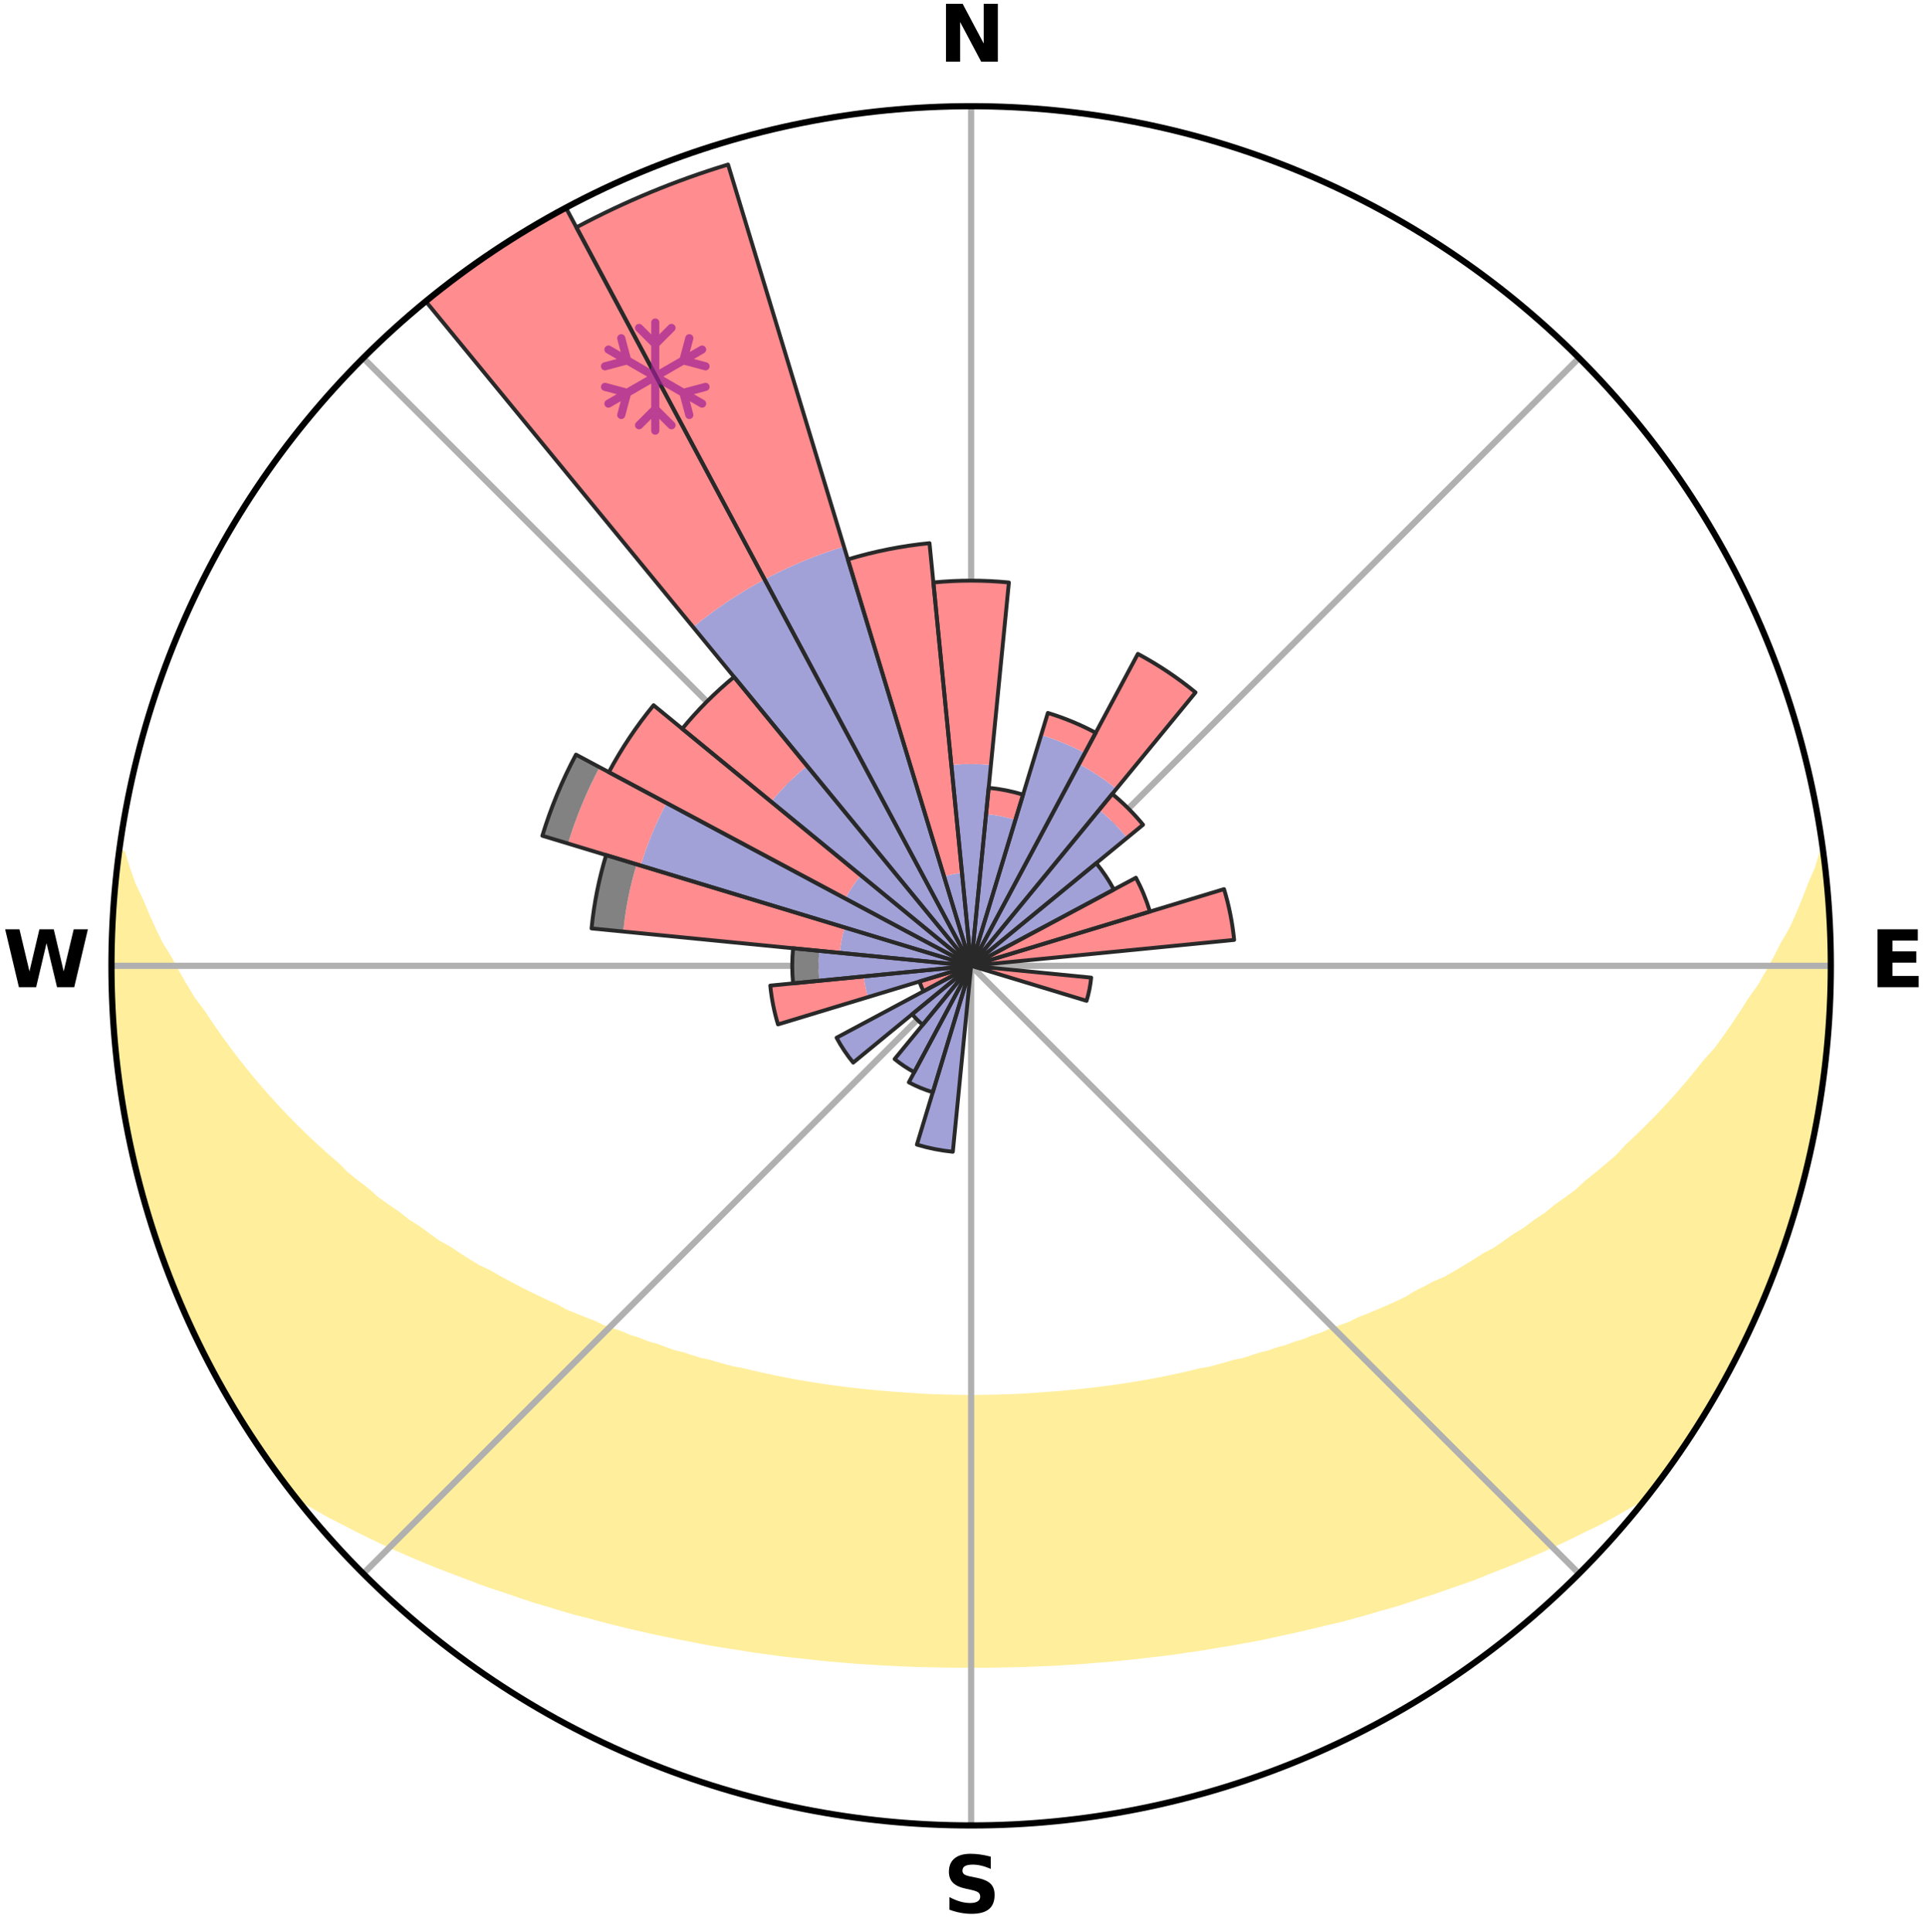 <?xml version="1.0" encoding="utf-8" standalone="no"?>
<!DOCTYPE svg PUBLIC "-//W3C//DTD SVG 1.1//EN"
  "http://www.w3.org/Graphics/SVG/1.1/DTD/svg11.dtd">
<svg xmlns:xlink="http://www.w3.org/1999/xlink" width="248.41pt" height="249.158pt" viewBox="0 0 248.41 249.158" xmlns="http://www.w3.org/2000/svg" version="1.1">
 <title>Ski Rose for COS Szczyrk</title>
 <defs>
  <style type="text/css">*{stroke-linejoin: round; stroke-linecap: butt}</style>
 </defs>
 <g id="figure_1">
  <g id="patch_1">
   <path d="M 0 249.158 
L 248.41 249.158 
L 248.41 0 
L 0 0 
z
" style="fill: #ffffff"/>
  </g>
  <g id="axes_1">
   <g id="patch_2">
    <path d="M 236.135 124.579 
C 236.135 110.018 233.267 95.599 227.695 82.147 
C 222.122 68.695 213.955 56.471 203.659 46.175 
C 193.363 35.879 181.139 27.711 167.687 22.139 
C 154.235 16.567 139.815 13.699 125.255 13.699 
C 110.694 13.699 96.275 16.567 82.823 22.139 
C 69.371 27.711 57.147 35.879 46.851 46.175 
C 36.555 56.471 28.387 68.695 22.815 82.147 
C 17.243 95.599 14.375 110.018 14.375 124.579 
C 14.375 139.14 17.243 153.559 22.815 167.011 
C 28.387 180.463 36.555 192.687 46.851 202.983 
C 57.147 213.279 69.371 221.447 82.823 227.019 
C 96.275 232.591 110.694 235.459 125.255 235.459 
C 139.815 235.459 154.235 232.591 167.687 227.019 
C 181.139 221.447 193.363 213.279 203.659 202.983 
C 213.955 192.687 222.122 180.463 227.695 167.011 
C 233.267 153.559 236.135 139.14 236.135 124.579 
M 125.255 124.579 
C 125.255 124.579 125.255 124.579 125.255 124.579 
C 125.255 124.579 125.255 124.579 125.255 124.579 
C 125.255 124.579 125.255 124.579 125.255 124.579 
C 125.255 124.579 125.255 124.579 125.255 124.579 
C 125.255 124.579 125.255 124.579 125.255 124.579 
C 125.255 124.579 125.255 124.579 125.255 124.579 
C 125.255 124.579 125.255 124.579 125.255 124.579 
C 125.255 124.579 125.255 124.579 125.255 124.579 
C 125.255 124.579 125.255 124.579 125.255 124.579 
C 125.255 124.579 125.255 124.579 125.255 124.579 
C 125.255 124.579 125.255 124.579 125.255 124.579 
C 125.255 124.579 125.255 124.579 125.255 124.579 
C 125.255 124.579 125.255 124.579 125.255 124.579 
C 125.255 124.579 125.255 124.579 125.255 124.579 
C 125.255 124.579 125.255 124.579 125.255 124.579 
C 125.255 124.579 125.255 124.579 125.255 124.579 
z
" style="fill: #ffffff"/>
   </g>
   <g id="PolyCollection_1">
    <defs>
     <path id="mf6dc10cd01" d="M 235.143 -139.046 
L 235.143 -139.046 
L 234.531 -137.03 
L 233.664 -135.018 
L 232.906 -133.051 
L 232.094 -131.114 
L 231.234 -129.206 
L 230.137 -127.325 
L 229.193 -125.486 
L 228.213 -123.681 
L 227.2 -121.91 
L 225.957 -120.182 
L 224.881 -118.486 
L 223.776 -116.825 
L 222.645 -115.201 
L 221.488 -113.615 
L 220.111 -112.091 
L 218.908 -110.583 
L 217.683 -109.112 
L 216.438 -107.679 
L 215.175 -106.285 
L 213.894 -104.928 
L 212.597 -103.61 
L 211.285 -102.33 
L 209.959 -101.088 
L 208.804 -99.831 
L 207.453 -98.662 
L 206.092 -97.531 
L 204.722 -96.438 
L 203.52 -95.317 
L 202.134 -94.296 
L 200.743 -93.311 
L 199.515 -92.29 
L 198.114 -91.375 
L 196.874 -90.419 
L 195.468 -89.572 
L 194.219 -88.679 
L 192.965 -87.816 
L 191.557 -87.067 
L 190.3 -86.265 
L 189.041 -85.491 
L 187.78 -84.746 
L 186.52 -84.029 
L 185.124 -83.432 
L 183.868 -82.77 
L 182.614 -82.135 
L 181.487 -81.43 
L 180.236 -80.845 
L 178.987 -80.285 
L 177.743 -79.75 
L 176.505 -79.237 
L 175.271 -78.748 
L 174.148 -78.181 
L 172.923 -77.735 
L 171.706 -77.31 
L 170.589 -76.807 
L 169.383 -76.422 
L 168.272 -75.957 
L 167.079 -75.61 
L 165.974 -75.182 
L 164.795 -74.87 
L 163.699 -74.478 
L 162.535 -74.197 
L 161.448 -73.838 
L 160.364 -73.495 
L 159.222 -73.26 
L 158.148 -72.947 
L 157.078 -72.649 
L 156.011 -72.365 
L 154.901 -72.18 
L 153.845 -71.923 
L 152.793 -71.678 
L 151.746 -71.446 
L 150.703 -71.226 
L 149.664 -71.019 
L 148.629 -70.822 
L 147.598 -70.637 
L 146.572 -70.462 
L 145.55 -70.298 
L 144.531 -70.144 
L 143.517 -69.999 
L 142.507 -69.864 
L 141.5 -69.737 
L 140.497 -69.619 
L 139.497 -69.51 
L 138.5 -69.408 
L 137.507 -69.315 
L 136.516 -69.229 
L 135.528 -69.15 
L 134.542 -69.078 
L 133.559 -69.013 
L 132.581 -68.93 
L 131.601 -68.882 
L 130.622 -68.841 
L 129.644 -68.806 
L 128.668 -68.777 
L 127.692 -68.754 
L 126.717 -68.737 
L 125.742 -68.726 
L 124.767 -68.727 
L 123.793 -68.739 
L 122.818 -68.758 
L 121.842 -68.782 
L 120.866 -68.813 
L 119.889 -68.85 
L 118.91 -68.893 
L 117.933 -68.967 
L 116.953 -69.027 
L 115.97 -69.094 
L 114.985 -69.167 
L 113.998 -69.248 
L 113.008 -69.335 
L 112.015 -69.431 
L 111.019 -69.534 
L 110.02 -69.645 
L 109.018 -69.764 
L 108.012 -69.892 
L 107.003 -70.029 
L 105.989 -70.175 
L 104.972 -70.331 
L 103.951 -70.496 
L 102.926 -70.672 
L 101.897 -70.859 
L 100.863 -71.056 
L 99.826 -71.265 
L 98.784 -71.486 
L 97.738 -71.719 
L 96.688 -71.965 
L 95.633 -72.223 
L 94.525 -72.41 
L 93.46 -72.694 
L 92.391 -72.993 
L 91.318 -73.306 
L 90.179 -73.543 
L 89.097 -73.887 
L 88.011 -74.247 
L 86.849 -74.528 
L 85.755 -74.92 
L 84.657 -75.33 
L 83.475 -75.661 
L 82.371 -76.107 
L 81.175 -76.474 
L 80.064 -76.958 
L 78.856 -77.364 
L 77.641 -77.789 
L 76.522 -78.334 
L 75.297 -78.801 
L 74.066 -79.291 
L 72.829 -79.803 
L 71.705 -80.436 
L 70.463 -80.996 
L 69.217 -81.579 
L 67.967 -82.189 
L 66.715 -82.823 
L 65.462 -83.484 
L 64.207 -84.172 
L 62.952 -84.888 
L 61.553 -85.542 
L 60.296 -86.315 
L 59.041 -87.117 
L 57.789 -87.948 
L 56.384 -88.727 
L 55.137 -89.62 
L 53.895 -90.542 
L 52.496 -91.421 
L 51.264 -92.407 
L 49.872 -93.354 
L 48.484 -94.338 
L 47.274 -95.423 
L 45.9 -96.478 
L 44.533 -97.57 
L 43.355 -98.756 
L 42.009 -99.92 
L 40.673 -101.123 
L 39.35 -102.363 
L 38.041 -103.641 
L 36.746 -104.957 
L 35.468 -106.312 
L 34.207 -107.704 
L 32.965 -109.135 
L 31.742 -110.604 
L 30.542 -112.11 
L 29.363 -113.654 
L 28.209 -115.235 
L 27.08 -116.853 
L 25.978 -118.507 
L 24.708 -120.189 
L 23.664 -121.919 
L 22.652 -123.684 
L 21.674 -125.483 
L 20.537 -127.321 
L 19.633 -129.191 
L 18.772 -131.092 
L 17.956 -133.024 
L 17.01 -135.002 
L 16.314 -136.991 
L 15.689 -139.004 
L 15.356 -139.048 
L 15.356 -139.048 
L 15.103 -137.129 
L 14.975 -135.198 
L 14.788 -133.273 
L 14.633 -131.345 
L 14.511 -129.414 
L 14.517 -127.479 
L 14.388 -125.547 
L 14.532 -123.613 
L 14.469 -121.678 
L 14.51 -119.744 
L 14.583 -117.81 
L 14.786 -115.885 
L 14.922 -113.955 
L 15.089 -112.027 
L 15.389 -110.115 
L 15.618 -108.194 
L 15.981 -106.293 
L 16.272 -104.38 
L 16.649 -102.483 
L 17.106 -100.603 
L 17.487 -98.706 
L 18.007 -96.843 
L 18.451 -94.96 
L 19.033 -93.115 
L 19.539 -91.247 
L 20.122 -89.402 
L 20.796 -87.588 
L 21.5 -85.787 
L 22.131 -83.957 
L 22.835 -82.155 
L 23.631 -80.392 
L 24.397 -78.615 
L 25.254 -76.881 
L 26.045 -75.115 
L 26.912 -73.385 
L 27.818 -71.675 
L 28.8 -70.008 
L 29.733 -68.312 
L 30.74 -66.66 
L 31.761 -65.017 
L 32.821 -63.398 
L 33.878 -61.778 
L 34.991 -60.195 
L 36.123 -58.625 
L 37.299 -57.088 
L 38.943 -55.924 
L 40.74 -54.911 
L 42.501 -53.9 
L 44.325 -52.979 
L 46.107 -52.054 
L 47.894 -51.167 
L 49.684 -50.316 
L 51.475 -49.5 
L 53.265 -48.717 
L 55.053 -47.967 
L 56.838 -47.248 
L 58.619 -46.559 
L 60.396 -45.899 
L 62.131 -45.221 
L 63.898 -44.618 
L 65.659 -44.041 
L 67.378 -43.439 
L 69.097 -42.869 
L 70.84 -42.368 
L 72.545 -41.841 
L 74.248 -41.344 
L 75.971 -40.911 
L 77.659 -40.453 
L 79.345 -40.023 
L 81.022 -39.608 
L 82.697 -39.22 
L 84.362 -38.846 
L 86.025 -38.497 
L 87.679 -38.16 
L 89.33 -37.849 
L 90.96 -37.517 
L 92.598 -37.234 
L 94.233 -36.975 
L 95.859 -36.724 
L 97.472 -36.464 
L 99.091 -36.253 
L 100.697 -36.026 
L 102.305 -35.838 
L 103.91 -35.671 
L 105.505 -35.492 
L 107.097 -35.329 
L 108.689 -35.196 
L 110.275 -35.063 
L 111.862 -34.964 
L 113.443 -34.86 
L 115.023 -34.778 
L 116.601 -34.702 
L 118.176 -34.64 
L 119.752 -34.603 
L 121.325 -34.568 
L 122.897 -34.547 
L 124.469 -34.539 
L 126.041 -34.538 
L 127.612 -34.545 
L 129.185 -34.566 
L 130.758 -34.599 
L 132.333 -34.647 
L 133.908 -34.71 
L 135.487 -34.77 
L 137.067 -34.86 
L 138.649 -34.955 
L 140.233 -35.073 
L 141.819 -35.207 
L 143.412 -35.332 
L 145.004 -35.495 
L 146.603 -35.656 
L 148.201 -35.851 
L 149.811 -36.032 
L 151.423 -36.235 
L 153.033 -36.478 
L 154.657 -36.704 
L 156.275 -36.982 
L 157.906 -37.25 
L 159.546 -37.525 
L 161.189 -37.826 
L 162.841 -38.136 
L 164.48 -38.507 
L 166.139 -38.863 
L 167.808 -39.231 
L 169.478 -39.627 
L 171.159 -40.035 
L 172.867 -40.425 
L 174.555 -40.884 
L 176.254 -41.357 
L 177.952 -41.86 
L 179.689 -42.338 
L 181.403 -42.882 
L 183.117 -43.459 
L 184.873 -44.01 
L 186.601 -44.632 
L 188.367 -45.236 
L 190.14 -45.867 
L 191.873 -46.579 
L 193.654 -47.268 
L 195.439 -47.987 
L 197.226 -48.737 
L 199.016 -49.52 
L 200.806 -50.335 
L 202.595 -51.186 
L 204.382 -52.073 
L 206.219 -52.948 
L 207.992 -53.915 
L 209.753 -54.924 
L 211.546 -55.94 
L 213.214 -57.085 
L 214.34 -58.66 
L 215.517 -60.196 
L 216.597 -61.801 
L 217.702 -63.39 
L 218.762 -65.008 
L 219.678 -66.716 
L 220.791 -68.304 
L 221.731 -69.996 
L 222.682 -71.681 
L 223.548 -73.411 
L 224.462 -75.116 
L 225.328 -76.847 
L 226.147 -78.6 
L 226.918 -80.375 
L 227.692 -82.148 
L 228.361 -83.965 
L 229.094 -85.755 
L 229.708 -87.59 
L 230.365 -89.41 
L 230.988 -91.241 
L 231.457 -93.12 
L 232.015 -94.972 
L 232.531 -96.836 
L 233.003 -98.711 
L 233.44 -100.595 
L 233.839 -102.487 
L 234.198 -104.388 
L 234.525 -106.293 
L 234.806 -108.207 
L 235.046 -110.125 
L 235.415 -112.028 
L 235.598 -113.954 
L 235.725 -115.885 
L 235.838 -117.815 
L 235.893 -119.749 
L 236.079 -121.677 
L 236.087 -123.612 
L 236.035 -125.546 
L 235.948 -127.478 
L 236.023 -129.415 
L 235.868 -131.344 
L 235.707 -133.272 
L 235.487 -135.193 
L 235.403 -137.129 
L 235.143 -139.046 
z
" style="stroke: #ffee9c"/>
    </defs>
    <g clip-path="url(#p43e2f5f12f)">
     <use xlink:href="#mf6dc10cd01" x="0" y="249.158" style="fill: #ffee9c; stroke: #ffee9c"/>
    </g>
   </g>
   <g id="matplotlib.axis_1">
    <g id="xtick_1">
     <g id="line2d_1">
      <path d="M 125.255 124.579 
L 125.255 13.699 
" clip-path="url(#p43e2f5f12f)" style="fill: none; stroke: #b0b0b0; stroke-width: 0.8; stroke-linecap: square"/>
     </g>
     <g id="text_1">
      <!-- N -->
      <g transform="translate(121.07 7.958) scale(0.1 -0.1)">
       <defs>
        <path id="DejaVuSans-Bold-4e" d="M 588 4666 
L 1931 4666 
L 3628 1466 
L 3628 4666 
L 4769 4666 
L 4769 0 
L 3425 0 
L 1728 3200 
L 1728 0 
L 588 0 
L 588 4666 
z
" transform="scale(0.016)"/>
       </defs>
       <use xlink:href="#DejaVuSans-Bold-4e"/>
      </g>
     </g>
    </g>
    <g id="xtick_2">
     <g id="line2d_2">
      <path d="M 125.255 124.579 
L 203.659 46.175 
" clip-path="url(#p43e2f5f12f)" style="fill: none; stroke: #b0b0b0; stroke-width: 0.8; stroke-linecap: square"/>
     </g>
    </g>
    <g id="xtick_3">
     <g id="line2d_3">
      <path d="M 125.255 124.579 
L 236.135 124.579 
" clip-path="url(#p43e2f5f12f)" style="fill: none; stroke: #b0b0b0; stroke-width: 0.8; stroke-linecap: square"/>
     </g>
     <g id="text_2">
      <!-- E -->
      <g transform="translate(241.219 127.338) scale(0.1 -0.1)">
       <defs>
        <path id="DejaVuSans-Bold-45" d="M 588 4666 
L 3834 4666 
L 3834 3756 
L 1791 3756 
L 1791 2888 
L 3713 2888 
L 3713 1978 
L 1791 1978 
L 1791 909 
L 3903 909 
L 3903 0 
L 588 0 
L 588 4666 
z
" transform="scale(0.016)"/>
       </defs>
       <use xlink:href="#DejaVuSans-Bold-45"/>
      </g>
     </g>
    </g>
    <g id="xtick_4">
     <g id="line2d_4">
      <path d="M 125.255 124.579 
L 203.659 202.983 
" clip-path="url(#p43e2f5f12f)" style="fill: none; stroke: #b0b0b0; stroke-width: 0.8; stroke-linecap: square"/>
     </g>
    </g>
    <g id="xtick_5">
     <g id="line2d_5">
      <path d="M 125.255 124.579 
L 125.255 235.459 
" clip-path="url(#p43e2f5f12f)" style="fill: none; stroke: #b0b0b0; stroke-width: 0.8; stroke-linecap: square"/>
     </g>
     <g id="text_3">
      <!-- S -->
      <g transform="translate(121.654 246.718) scale(0.1 -0.1)">
       <defs>
        <path id="DejaVuSans-Bold-53" d="M 3834 4519 
L 3834 3531 
Q 3450 3703 3084 3790 
Q 2719 3878 2394 3878 
Q 1963 3878 1756 3759 
Q 1550 3641 1550 3391 
Q 1550 3203 1689 3098 
Q 1828 2994 2194 2919 
L 2706 2816 
Q 3484 2659 3812 2340 
Q 4141 2022 4141 1434 
Q 4141 663 3683 286 
Q 3225 -91 2284 -91 
Q 1841 -91 1394 -6 
Q 947 78 500 244 
L 500 1259 
Q 947 1022 1364 901 
Q 1781 781 2169 781 
Q 2563 781 2772 912 
Q 2981 1044 2981 1288 
Q 2981 1506 2839 1625 
Q 2697 1744 2272 1838 
L 1806 1941 
Q 1106 2091 782 2419 
Q 459 2747 459 3303 
Q 459 4000 909 4375 
Q 1359 4750 2203 4750 
Q 2588 4750 2994 4692 
Q 3400 4634 3834 4519 
z
" transform="scale(0.016)"/>
       </defs>
       <use xlink:href="#DejaVuSans-Bold-53"/>
      </g>
     </g>
    </g>
    <g id="xtick_6">
     <g id="line2d_6">
      <path d="M 125.255 124.579 
L 46.851 202.983 
" clip-path="url(#p43e2f5f12f)" style="fill: none; stroke: #b0b0b0; stroke-width: 0.8; stroke-linecap: square"/>
     </g>
    </g>
    <g id="xtick_7">
     <g id="line2d_7">
      <path d="M 125.255 124.579 
L 14.375 124.579 
" clip-path="url(#p43e2f5f12f)" style="fill: none; stroke: #b0b0b0; stroke-width: 0.8; stroke-linecap: square"/>
     </g>
     <g id="text_4">
      <!-- W -->
      <g transform="translate(0.36 127.338) scale(0.1 -0.1)">
       <defs>
        <path id="DejaVuSans-Bold-57" d="M 191 4666 
L 1344 4666 
L 2150 1275 
L 2950 4666 
L 4109 4666 
L 4909 1275 
L 5716 4666 
L 6859 4666 
L 5759 0 
L 4372 0 
L 3525 3547 
L 2688 0 
L 1300 0 
L 191 4666 
z
" transform="scale(0.016)"/>
       </defs>
       <use xlink:href="#DejaVuSans-Bold-57"/>
      </g>
     </g>
    </g>
    <g id="xtick_8">
     <g id="line2d_8">
      <path d="M 125.255 124.579 
L 46.851 46.175 
" clip-path="url(#p43e2f5f12f)" style="fill: none; stroke: #b0b0b0; stroke-width: 0.8; stroke-linecap: square"/>
     </g>
    </g>
   </g>
   <g id="matplotlib.axis_2"/>
   <g id="patch_3">
    <path d="M 125.255 124.579 
C 125.255 124.579 125.255 124.579 125.255 124.579 
C 125.255 124.579 125.255 124.579 125.255 124.579 
L 125.255 124.579 
C 125.255 124.579 125.255 124.579 125.255 124.579 
C 125.255 124.579 125.255 124.579 125.255 124.579 
z
" clip-path="url(#p43e2f5f12f)" style="fill: #d9d9d9"/>
   </g>
   <g id="patch_4">
    <path d="M 125.255 124.579 
C 125.255 124.579 125.255 124.579 125.255 124.579 
C 125.255 124.579 125.255 124.579 125.255 124.579 
L 125.255 124.579 
C 125.255 124.579 125.255 124.579 125.255 124.579 
C 125.255 124.579 125.255 124.579 125.255 124.579 
z
" clip-path="url(#p43e2f5f12f)" style="fill: #d9d9d9"/>
   </g>
   <g id="patch_5">
    <path d="M 125.255 124.579 
C 125.255 124.579 125.255 124.579 125.255 124.579 
C 125.255 124.579 125.255 124.579 125.255 124.579 
L 125.255 124.579 
C 125.255 124.579 125.255 124.579 125.255 124.579 
C 125.255 124.579 125.255 124.579 125.255 124.579 
z
" clip-path="url(#p43e2f5f12f)" style="fill: #d9d9d9"/>
   </g>
   <g id="patch_6">
    <path d="M 125.255 124.579 
C 125.255 124.579 125.255 124.579 125.255 124.579 
C 125.255 124.579 125.255 124.579 125.255 124.579 
L 125.255 124.579 
C 125.255 124.579 125.255 124.579 125.255 124.579 
C 125.255 124.579 125.255 124.579 125.255 124.579 
z
" clip-path="url(#p43e2f5f12f)" style="fill: #d9d9d9"/>
   </g>
   <g id="patch_7">
    <path d="M 125.255 124.579 
C 125.255 124.579 125.255 124.579 125.255 124.579 
C 125.255 124.579 125.255 124.579 125.255 124.579 
L 125.255 124.579 
C 125.255 124.579 125.255 124.579 125.255 124.579 
C 125.255 124.579 125.255 124.579 125.255 124.579 
z
" clip-path="url(#p43e2f5f12f)" style="fill: #d9d9d9"/>
   </g>
   <g id="patch_8">
    <path d="M 125.255 124.579 
C 125.255 124.579 125.255 124.579 125.255 124.579 
C 125.255 124.579 125.255 124.579 125.255 124.579 
L 125.255 124.579 
C 125.255 124.579 125.255 124.579 125.255 124.579 
C 125.255 124.579 125.255 124.579 125.255 124.579 
z
" clip-path="url(#p43e2f5f12f)" style="fill: #d9d9d9"/>
   </g>
   <g id="patch_9">
    <path d="M 125.255 124.579 
C 125.255 124.579 125.255 124.579 125.255 124.579 
C 125.255 124.579 125.255 124.579 125.255 124.579 
L 125.255 124.579 
C 125.255 124.579 125.255 124.579 125.255 124.579 
C 125.255 124.579 125.255 124.579 125.255 124.579 
z
" clip-path="url(#p43e2f5f12f)" style="fill: #d9d9d9"/>
   </g>
   <g id="patch_10">
    <path d="M 125.255 124.579 
C 125.255 124.579 125.255 124.579 125.255 124.579 
C 125.255 124.579 125.255 124.579 125.255 124.579 
L 125.255 124.579 
C 125.255 124.579 125.255 124.579 125.255 124.579 
C 125.255 124.579 125.255 124.579 125.255 124.579 
z
" clip-path="url(#p43e2f5f12f)" style="fill: #d9d9d9"/>
   </g>
   <g id="patch_11">
    <path d="M 125.255 124.579 
C 125.255 124.579 125.255 124.579 125.255 124.579 
C 125.255 124.579 125.255 124.579 125.255 124.579 
L 125.255 124.579 
C 125.255 124.579 125.255 124.579 125.255 124.579 
C 125.255 124.579 125.255 124.579 125.255 124.579 
z
" clip-path="url(#p43e2f5f12f)" style="fill: #d9d9d9"/>
   </g>
   <g id="patch_12">
    <path d="M 125.255 124.579 
C 125.255 124.579 125.255 124.579 125.255 124.579 
C 125.255 124.579 125.255 124.579 125.255 124.579 
L 125.255 124.579 
C 125.255 124.579 125.255 124.579 125.255 124.579 
C 125.255 124.579 125.255 124.579 125.255 124.579 
z
" clip-path="url(#p43e2f5f12f)" style="fill: #d9d9d9"/>
   </g>
   <g id="patch_13">
    <path d="M 125.255 124.579 
C 125.255 124.579 125.255 124.579 125.255 124.579 
C 125.255 124.579 125.255 124.579 125.255 124.579 
L 125.255 124.579 
C 125.255 124.579 125.255 124.579 125.255 124.579 
C 125.255 124.579 125.255 124.579 125.255 124.579 
z
" clip-path="url(#p43e2f5f12f)" style="fill: #d9d9d9"/>
   </g>
   <g id="patch_14">
    <path d="M 125.255 124.579 
C 125.255 124.579 125.255 124.579 125.255 124.579 
C 125.255 124.579 125.255 124.579 125.255 124.579 
L 125.255 124.579 
C 125.255 124.579 125.255 124.579 125.255 124.579 
C 125.255 124.579 125.255 124.579 125.255 124.579 
z
" clip-path="url(#p43e2f5f12f)" style="fill: #d9d9d9"/>
   </g>
   <g id="patch_15">
    <path d="M 125.255 124.579 
C 125.255 124.579 125.255 124.579 125.255 124.579 
C 125.255 124.579 125.255 124.579 125.255 124.579 
L 125.255 124.579 
C 125.255 124.579 125.255 124.579 125.255 124.579 
C 125.255 124.579 125.255 124.579 125.255 124.579 
z
" clip-path="url(#p43e2f5f12f)" style="fill: #d9d9d9"/>
   </g>
   <g id="patch_16">
    <path d="M 125.255 124.579 
C 125.255 124.579 125.255 124.579 125.255 124.579 
C 125.255 124.579 125.255 124.579 125.255 124.579 
L 125.255 124.579 
C 125.255 124.579 125.255 124.579 125.255 124.579 
C 125.255 124.579 125.255 124.579 125.255 124.579 
z
" clip-path="url(#p43e2f5f12f)" style="fill: #d9d9d9"/>
   </g>
   <g id="patch_17">
    <path d="M 125.255 124.579 
C 125.255 124.579 125.255 124.579 125.255 124.579 
C 125.255 124.579 125.255 124.579 125.255 124.579 
L 125.255 124.579 
C 125.255 124.579 125.255 124.579 125.255 124.579 
C 125.255 124.579 125.255 124.579 125.255 124.579 
z
" clip-path="url(#p43e2f5f12f)" style="fill: #d9d9d9"/>
   </g>
   <g id="patch_18">
    <path d="M 125.255 124.579 
C 125.255 124.579 125.255 124.579 125.255 124.579 
C 125.255 124.579 125.255 124.579 125.255 124.579 
L 125.255 124.579 
C 125.255 124.579 125.255 124.579 125.255 124.579 
C 125.255 124.579 125.255 124.579 125.255 124.579 
z
" clip-path="url(#p43e2f5f12f)" style="fill: #d9d9d9"/>
   </g>
   <g id="patch_19">
    <path d="M 125.255 124.579 
C 125.255 124.579 125.255 124.579 125.255 124.579 
C 125.255 124.579 125.255 124.579 125.255 124.579 
L 125.255 124.579 
C 125.255 124.579 125.255 124.579 125.255 124.579 
C 125.255 124.579 125.255 124.579 125.255 124.579 
z
" clip-path="url(#p43e2f5f12f)" style="fill: #d9d9d9"/>
   </g>
   <g id="patch_20">
    <path d="M 125.255 124.579 
C 125.255 124.579 125.255 124.579 125.255 124.579 
C 125.255 124.579 125.255 124.579 125.255 124.579 
L 125.255 124.579 
C 125.255 124.579 125.255 124.579 125.255 124.579 
C 125.255 124.579 125.255 124.579 125.255 124.579 
z
" clip-path="url(#p43e2f5f12f)" style="fill: #d9d9d9"/>
   </g>
   <g id="patch_21">
    <path d="M 125.255 124.579 
C 125.255 124.579 125.255 124.579 125.255 124.579 
C 125.255 124.579 125.255 124.579 125.255 124.579 
L 125.255 124.579 
C 125.255 124.579 125.255 124.579 125.255 124.579 
C 125.255 124.579 125.255 124.579 125.255 124.579 
z
" clip-path="url(#p43e2f5f12f)" style="fill: #d9d9d9"/>
   </g>
   <g id="patch_22">
    <path d="M 125.255 124.579 
C 125.255 124.579 125.255 124.579 125.255 124.579 
C 125.255 124.579 125.255 124.579 125.255 124.579 
L 125.255 124.579 
C 125.255 124.579 125.255 124.579 125.255 124.579 
C 125.255 124.579 125.255 124.579 125.255 124.579 
z
" clip-path="url(#p43e2f5f12f)" style="fill: #d9d9d9"/>
   </g>
   <g id="patch_23">
    <path d="M 125.255 124.579 
C 125.255 124.579 125.255 124.579 125.255 124.579 
C 125.255 124.579 125.255 124.579 125.255 124.579 
L 125.255 124.579 
C 125.255 124.579 125.255 124.579 125.255 124.579 
C 125.255 124.579 125.255 124.579 125.255 124.579 
z
" clip-path="url(#p43e2f5f12f)" style="fill: #d9d9d9"/>
   </g>
   <g id="patch_24">
    <path d="M 125.255 124.579 
C 125.255 124.579 125.255 124.579 125.255 124.579 
C 125.255 124.579 125.255 124.579 125.255 124.579 
L 125.255 124.579 
C 125.255 124.579 125.255 124.579 125.255 124.579 
C 125.255 124.579 125.255 124.579 125.255 124.579 
z
" clip-path="url(#p43e2f5f12f)" style="fill: #d9d9d9"/>
   </g>
   <g id="patch_25">
    <path d="M 125.255 124.579 
C 125.255 124.579 125.255 124.579 125.255 124.579 
C 125.255 124.579 125.255 124.579 125.255 124.579 
L 125.255 124.579 
C 125.255 124.579 125.255 124.579 125.255 124.579 
C 125.255 124.579 125.255 124.579 125.255 124.579 
z
" clip-path="url(#p43e2f5f12f)" style="fill: #d9d9d9"/>
   </g>
   <g id="patch_26">
    <path d="M 125.255 124.579 
C 125.255 124.579 125.255 124.579 125.255 124.579 
C 125.255 124.579 125.255 124.579 125.255 124.579 
L 125.255 124.579 
C 125.255 124.579 125.255 124.579 125.255 124.579 
C 125.255 124.579 125.255 124.579 125.255 124.579 
z
" clip-path="url(#p43e2f5f12f)" style="fill: #d9d9d9"/>
   </g>
   <g id="patch_27">
    <path d="M 125.255 124.579 
C 125.255 124.579 125.255 124.579 125.255 124.579 
C 125.255 124.579 125.255 124.579 125.255 124.579 
L 125.255 124.579 
C 125.255 124.579 125.255 124.579 125.255 124.579 
C 125.255 124.579 125.255 124.579 125.255 124.579 
z
" clip-path="url(#p43e2f5f12f)" style="fill: #d9d9d9"/>
   </g>
   <g id="patch_28">
    <path d="M 125.255 124.579 
C 125.255 124.579 125.255 124.579 125.255 124.579 
C 125.255 124.579 125.255 124.579 125.255 124.579 
L 125.255 124.579 
C 125.255 124.579 125.255 124.579 125.255 124.579 
C 125.255 124.579 125.255 124.579 125.255 124.579 
z
" clip-path="url(#p43e2f5f12f)" style="fill: #d9d9d9"/>
   </g>
   <g id="patch_29">
    <path d="M 125.255 124.579 
C 125.255 124.579 125.255 124.579 125.255 124.579 
C 125.255 124.579 125.255 124.579 125.255 124.579 
L 125.255 124.579 
C 125.255 124.579 125.255 124.579 125.255 124.579 
C 125.255 124.579 125.255 124.579 125.255 124.579 
z
" clip-path="url(#p43e2f5f12f)" style="fill: #d9d9d9"/>
   </g>
   <g id="patch_30">
    <path d="M 125.255 124.579 
C 125.255 124.579 125.255 124.579 125.255 124.579 
C 125.255 124.579 125.255 124.579 125.255 124.579 
L 125.255 124.579 
C 125.255 124.579 125.255 124.579 125.255 124.579 
C 125.255 124.579 125.255 124.579 125.255 124.579 
z
" clip-path="url(#p43e2f5f12f)" style="fill: #d9d9d9"/>
   </g>
   <g id="patch_31">
    <path d="M 125.255 124.579 
C 125.255 124.579 125.255 124.579 125.255 124.579 
C 125.255 124.579 125.255 124.579 125.255 124.579 
L 125.255 124.579 
C 125.255 124.579 125.255 124.579 125.255 124.579 
C 125.255 124.579 125.255 124.579 125.255 124.579 
z
" clip-path="url(#p43e2f5f12f)" style="fill: #d9d9d9"/>
   </g>
   <g id="patch_32">
    <path d="M 125.255 124.579 
C 125.255 124.579 125.255 124.579 125.255 124.579 
C 125.255 124.579 125.255 124.579 125.255 124.579 
L 125.255 124.579 
C 125.255 124.579 125.255 124.579 125.255 124.579 
C 125.255 124.579 125.255 124.579 125.255 124.579 
z
" clip-path="url(#p43e2f5f12f)" style="fill: #d9d9d9"/>
   </g>
   <g id="patch_33">
    <path d="M 125.255 124.579 
C 125.255 124.579 125.255 124.579 125.255 124.579 
C 125.255 124.579 125.255 124.579 125.255 124.579 
L 125.255 124.579 
C 125.255 124.579 125.255 124.579 125.255 124.579 
C 125.255 124.579 125.255 124.579 125.255 124.579 
z
" clip-path="url(#p43e2f5f12f)" style="fill: #d9d9d9"/>
   </g>
   <g id="patch_34">
    <path d="M 125.255 124.579 
C 125.255 124.579 125.255 124.579 125.255 124.579 
C 125.255 124.579 125.255 124.579 125.255 124.579 
L 125.255 124.579 
C 125.255 124.579 125.255 124.579 125.255 124.579 
C 125.255 124.579 125.255 124.579 125.255 124.579 
z
" clip-path="url(#p43e2f5f12f)" style="fill: #d9d9d9"/>
   </g>
   <g id="patch_35">
    <path d="M 125.255 124.579 
C 125.255 124.579 125.255 124.579 125.255 124.579 
C 125.255 124.579 125.255 124.579 125.255 124.579 
L 127.806 98.673 
C 126.958 98.589 126.107 98.547 125.255 98.547 
C 124.403 98.547 123.551 98.589 122.703 98.673 
z
" clip-path="url(#p43e2f5f12f)" style="fill: #a1a1d8"/>
   </g>
   <g id="patch_36">
    <path d="M 125.255 124.579 
C 125.255 124.579 125.255 124.579 125.255 124.579 
C 125.255 124.579 125.255 124.579 125.255 124.579 
L 130.967 105.748 
C 130.351 105.561 129.726 105.405 129.094 105.279 
C 128.462 105.153 127.825 105.059 127.184 104.996 
z
" clip-path="url(#p43e2f5f12f)" style="fill: #a1a1d8"/>
   </g>
   <g id="patch_37">
    <path d="M 125.255 124.579 
C 125.255 124.579 125.255 124.579 125.255 124.579 
C 125.255 124.579 125.255 124.579 125.255 124.579 
L 139.922 97.139 
C 139.024 96.659 138.102 96.223 137.162 95.834 
C 136.221 95.444 135.261 95.101 134.287 94.805 
z
" clip-path="url(#p43e2f5f12f)" style="fill: #a1a1d8"/>
   </g>
   <g id="patch_38">
    <path d="M 125.255 124.579 
C 125.255 124.579 125.255 124.579 125.255 124.579 
C 125.255 124.579 125.255 124.579 125.255 124.579 
L 143.98 101.762 
C 143.233 101.149 142.457 100.573 141.654 100.037 
C 140.85 99.5 140.021 99.003 139.169 98.547 
z
" clip-path="url(#p43e2f5f12f)" style="fill: #a1a1d8"/>
   </g>
   <g id="patch_39">
    <path d="M 125.255 124.579 
C 125.255 124.579 125.255 124.579 125.255 124.579 
C 125.255 124.579 125.255 124.579 125.255 124.579 
L 145.378 108.065 
C 144.837 107.406 144.264 106.774 143.662 106.172 
C 143.059 105.569 142.428 104.997 141.769 104.456 
z
" clip-path="url(#p43e2f5f12f)" style="fill: #a1a1d8"/>
   </g>
   <g id="patch_40">
    <path d="M 125.255 124.579 
C 125.255 124.579 125.255 124.579 125.255 124.579 
C 125.255 124.579 125.255 124.579 125.255 124.579 
L 143.662 114.74 
C 143.34 114.138 142.989 113.551 142.609 112.983 
C 142.229 112.415 141.822 111.866 141.389 111.338 
z
" clip-path="url(#p43e2f5f12f)" style="fill: #a1a1d8"/>
   </g>
   <g id="patch_41">
    <path d="M 125.255 124.579 
C 125.255 124.579 125.255 124.579 125.255 124.579 
C 125.255 124.579 125.255 124.579 125.255 124.579 
L 125.255 124.579 
C 125.255 124.579 125.255 124.579 125.255 124.579 
C 125.255 124.579 125.255 124.579 125.255 124.579 
z
" clip-path="url(#p43e2f5f12f)" style="fill: #a1a1d8"/>
   </g>
   <g id="patch_42">
    <path d="M 125.255 124.579 
C 125.255 124.579 125.255 124.579 125.255 124.579 
C 125.255 124.579 125.255 124.579 125.255 124.579 
L 125.255 124.579 
C 125.255 124.579 125.255 124.579 125.255 124.579 
C 125.255 124.579 125.255 124.579 125.255 124.579 
z
" clip-path="url(#p43e2f5f12f)" style="fill: #a1a1d8"/>
   </g>
   <g id="patch_43">
    <path d="M 125.255 124.579 
C 125.255 124.579 125.255 124.579 125.255 124.579 
C 125.255 124.579 125.255 124.579 125.255 124.579 
L 125.255 124.579 
C 125.255 124.579 125.255 124.579 125.255 124.579 
C 125.255 124.579 125.255 124.579 125.255 124.579 
z
" clip-path="url(#p43e2f5f12f)" style="fill: #a1a1d8"/>
   </g>
   <g id="patch_44">
    <path d="M 125.255 124.579 
C 125.255 124.579 125.255 124.579 125.255 124.579 
C 125.255 124.579 125.255 124.579 125.255 124.579 
L 125.255 124.579 
C 125.255 124.579 125.255 124.579 125.255 124.579 
C 125.255 124.579 125.255 124.579 125.255 124.579 
z
" clip-path="url(#p43e2f5f12f)" style="fill: #a1a1d8"/>
   </g>
   <g id="patch_45">
    <path d="M 125.255 124.579 
C 125.255 124.579 125.255 124.579 125.255 124.579 
C 125.255 124.579 125.255 124.579 125.255 124.579 
L 125.255 124.579 
C 125.255 124.579 125.255 124.579 125.255 124.579 
C 125.255 124.579 125.255 124.579 125.255 124.579 
z
" clip-path="url(#p43e2f5f12f)" style="fill: #a1a1d8"/>
   </g>
   <g id="patch_46">
    <path d="M 125.255 124.579 
C 125.255 124.579 125.255 124.579 125.255 124.579 
C 125.255 124.579 125.255 124.579 125.255 124.579 
L 125.255 124.579 
C 125.255 124.579 125.255 124.579 125.255 124.579 
C 125.255 124.579 125.255 124.579 125.255 124.579 
z
" clip-path="url(#p43e2f5f12f)" style="fill: #a1a1d8"/>
   </g>
   <g id="patch_47">
    <path d="M 125.255 124.579 
C 125.255 124.579 125.255 124.579 125.255 124.579 
C 125.255 124.579 125.255 124.579 125.255 124.579 
L 125.255 124.579 
C 125.255 124.579 125.255 124.579 125.255 124.579 
C 125.255 124.579 125.255 124.579 125.255 124.579 
z
" clip-path="url(#p43e2f5f12f)" style="fill: #a1a1d8"/>
   </g>
   <g id="patch_48">
    <path d="M 125.255 124.579 
C 125.255 124.579 125.255 124.579 125.255 124.579 
C 125.255 124.579 125.255 124.579 125.255 124.579 
L 125.255 124.579 
C 125.255 124.579 125.255 124.579 125.255 124.579 
C 125.255 124.579 125.255 124.579 125.255 124.579 
z
" clip-path="url(#p43e2f5f12f)" style="fill: #a1a1d8"/>
   </g>
   <g id="patch_49">
    <path d="M 125.255 124.579 
C 125.255 124.579 125.255 124.579 125.255 124.579 
C 125.255 124.579 125.255 124.579 125.255 124.579 
L 125.255 124.579 
C 125.255 124.579 125.255 124.579 125.255 124.579 
C 125.255 124.579 125.255 124.579 125.255 124.579 
z
" clip-path="url(#p43e2f5f12f)" style="fill: #a1a1d8"/>
   </g>
   <g id="patch_50">
    <path d="M 125.255 124.579 
C 125.255 124.579 125.255 124.579 125.255 124.579 
C 125.255 124.579 125.255 124.579 125.255 124.579 
L 125.255 124.579 
C 125.255 124.579 125.255 124.579 125.255 124.579 
C 125.255 124.579 125.255 124.579 125.255 124.579 
z
" clip-path="url(#p43e2f5f12f)" style="fill: #a1a1d8"/>
   </g>
   <g id="patch_51">
    <path d="M 125.255 124.579 
C 125.255 124.579 125.255 124.579 125.255 124.579 
C 125.255 124.579 125.255 124.579 125.255 124.579 
L 125.255 124.579 
C 125.255 124.579 125.255 124.579 125.255 124.579 
C 125.255 124.579 125.255 124.579 125.255 124.579 
z
" clip-path="url(#p43e2f5f12f)" style="fill: #a1a1d8"/>
   </g>
   <g id="patch_52">
    <path d="M 125.255 124.579 
C 125.255 124.579 125.255 124.579 125.255 124.579 
C 125.255 124.579 125.255 124.579 125.255 124.579 
L 118.259 147.642 
C 119.014 147.871 119.779 148.063 120.553 148.217 
C 121.327 148.37 122.108 148.486 122.893 148.564 
z
" clip-path="url(#p43e2f5f12f)" style="fill: #a1a1d8"/>
   </g>
   <g id="patch_53">
    <path d="M 125.255 124.579 
C 125.255 124.579 125.255 124.579 125.255 124.579 
C 125.255 124.579 125.255 124.579 125.255 124.579 
L 117.221 139.608 
C 117.713 139.871 118.218 140.11 118.733 140.324 
C 119.249 140.537 119.774 140.725 120.308 140.887 
z
" clip-path="url(#p43e2f5f12f)" style="fill: #a1a1d8"/>
   </g>
   <g id="patch_54">
    <path d="M 125.255 124.579 
C 125.255 124.579 125.255 124.579 125.255 124.579 
C 125.255 124.579 125.255 124.579 125.255 124.579 
L 115.386 136.605 
C 115.779 136.928 116.189 137.231 116.612 137.514 
C 117.035 137.797 117.472 138.059 117.921 138.299 
z
" clip-path="url(#p43e2f5f12f)" style="fill: #a1a1d8"/>
   </g>
   <g id="patch_55">
    <path d="M 125.255 124.579 
C 125.255 124.579 125.255 124.579 125.255 124.579 
C 125.255 124.579 125.255 124.579 125.255 124.579 
L 117.649 130.821 
C 117.853 131.07 118.07 131.309 118.298 131.536 
C 118.525 131.764 118.764 131.98 119.013 132.185 
z
" clip-path="url(#p43e2f5f12f)" style="fill: #a1a1d8"/>
   </g>
   <g id="patch_56">
    <path d="M 125.255 124.579 
C 125.255 124.579 125.255 124.579 125.255 124.579 
C 125.255 124.579 125.255 124.579 125.255 124.579 
L 107.9 133.855 
C 108.204 134.423 108.535 134.976 108.893 135.512 
C 109.251 136.047 109.635 136.565 110.044 137.063 
z
" clip-path="url(#p43e2f5f12f)" style="fill: #a1a1d8"/>
   </g>
   <g id="patch_57">
    <path d="M 125.255 124.579 
C 125.255 124.579 125.255 124.579 125.255 124.579 
C 125.255 124.579 125.255 124.579 125.255 124.579 
L 125.255 124.579 
C 125.255 124.579 125.255 124.579 125.255 124.579 
C 125.255 124.579 125.255 124.579 125.255 124.579 
z
" clip-path="url(#p43e2f5f12f)" style="fill: #a1a1d8"/>
   </g>
   <g id="patch_58">
    <path d="M 125.255 124.579 
C 125.255 124.579 125.255 124.579 125.255 124.579 
C 125.255 124.579 125.255 124.579 125.255 124.579 
L 111.407 125.943 
C 111.452 126.396 111.519 126.847 111.608 127.294 
C 111.697 127.74 111.807 128.182 111.94 128.618 
z
" clip-path="url(#p43e2f5f12f)" style="fill: #a1a1d8"/>
   </g>
   <g id="patch_59">
    <path d="M 125.255 124.579 
C 125.255 124.579 125.255 124.579 125.255 124.579 
C 125.255 124.579 125.255 124.579 125.255 124.579 
L 105.672 122.65 
C 105.608 123.291 105.577 123.935 105.577 124.579 
C 105.577 125.223 105.608 125.867 105.672 126.508 
z
" clip-path="url(#p43e2f5f12f)" style="fill: #a1a1d8"/>
   </g>
   <g id="patch_60">
    <path d="M 125.255 124.579 
C 125.255 124.579 125.255 124.579 125.255 124.579 
C 125.255 124.579 125.255 124.579 125.255 124.579 
L 108.947 119.632 
C 108.785 120.166 108.649 120.707 108.541 121.254 
C 108.432 121.801 108.35 122.354 108.295 122.909 
z
" clip-path="url(#p43e2f5f12f)" style="fill: #a1a1d8"/>
   </g>
   <g id="patch_61">
    <path d="M 125.255 124.579 
C 125.255 124.579 125.255 124.579 125.255 124.579 
C 125.255 124.579 125.255 124.579 125.255 124.579 
L 85.967 103.579 
C 85.28 104.865 84.656 106.184 84.098 107.531 
C 83.54 108.878 83.048 110.252 82.625 111.647 
z
" clip-path="url(#p43e2f5f12f)" style="fill: #a1a1d8"/>
   </g>
   <g id="patch_62">
    <path d="M 125.255 124.579 
C 125.255 124.579 125.255 124.579 125.255 124.579 
C 125.255 124.579 125.255 124.579 125.255 124.579 
L 111.026 112.902 
C 110.644 113.367 110.285 113.852 109.95 114.353 
C 109.615 114.854 109.305 115.371 109.021 115.902 
z
" clip-path="url(#p43e2f5f12f)" style="fill: #a1a1d8"/>
   </g>
   <g id="patch_63">
    <path d="M 125.255 124.579 
C 125.255 124.579 125.255 124.579 125.255 124.579 
C 125.255 124.579 125.255 124.579 125.255 124.579 
L 104.088 98.787 
C 103.244 99.48 102.434 100.214 101.662 100.986 
C 100.889 101.758 100.156 102.568 99.463 103.412 
z
" clip-path="url(#p43e2f5f12f)" style="fill: #a1a1d8"/>
   </g>
   <g id="patch_64">
    <path d="M 125.255 124.579 
C 125.255 124.579 125.255 124.579 125.255 124.579 
C 125.255 124.579 125.255 124.579 125.255 124.579 
L 98.611 74.732 
C 96.98 75.604 95.392 76.556 93.854 77.584 
C 92.315 78.612 90.829 79.714 89.398 80.888 
z
" clip-path="url(#p43e2f5f12f)" style="fill: #a1a1d8"/>
   </g>
   <g id="patch_65">
    <path d="M 125.255 124.579 
C 125.255 124.579 125.255 124.579 125.255 124.579 
C 125.255 124.579 125.255 124.579 125.255 124.579 
L 108.848 70.492 
C 107.077 71.029 105.334 71.653 103.625 72.361 
C 101.916 73.069 100.243 73.86 98.611 74.732 
z
" clip-path="url(#p43e2f5f12f)" style="fill: #a1a1d8"/>
   </g>
   <g id="patch_66">
    <path d="M 125.255 124.579 
C 125.255 124.579 125.255 124.579 125.255 124.579 
C 125.255 124.579 125.255 124.579 125.255 124.579 
L 124.074 112.587 
C 123.681 112.625 123.291 112.683 122.904 112.76 
C 122.517 112.837 122.134 112.933 121.757 113.048 
z
" clip-path="url(#p43e2f5f12f)" style="fill: #a1a1d8"/>
   </g>
   <g id="patch_67">
    <path d="M 122.703 98.673 
C 123.551 98.589 124.403 98.547 125.255 98.547 
C 126.107 98.547 126.958 98.589 127.806 98.673 
L 130.125 75.134 
C 128.506 74.974 126.881 74.895 125.255 74.895 
C 123.629 74.895 122.003 74.974 120.385 75.134 
z
" clip-path="url(#p43e2f5f12f)" style="fill: #ff8c8e"/>
   </g>
   <g id="patch_68">
    <path d="M 127.184 104.996 
C 127.825 105.059 128.462 105.153 129.094 105.279 
C 129.726 105.405 130.351 105.561 130.967 105.748 
L 131.953 102.498 
C 131.23 102.279 130.497 102.095 129.756 101.948 
C 129.016 101.801 128.268 101.69 127.517 101.616 
z
" clip-path="url(#p43e2f5f12f)" style="fill: #ff8c8e"/>
   </g>
   <g id="patch_69">
    <path d="M 134.287 94.805 
C 135.261 95.101 136.221 95.444 137.162 95.834 
C 138.102 96.223 139.024 96.659 139.922 97.139 
L 141.322 94.52 
C 140.338 93.994 139.329 93.517 138.298 93.09 
C 137.267 92.663 136.216 92.287 135.149 91.963 
z
" clip-path="url(#p43e2f5f12f)" style="fill: #ff8c8e"/>
   </g>
   <g id="patch_70">
    <path d="M 139.169 98.547 
C 140.021 99.003 140.85 99.5 141.654 100.037 
C 142.457 100.573 143.233 101.149 143.98 101.762 
L 154.197 89.313 
C 153.043 88.366 151.842 87.476 150.601 86.646 
C 149.359 85.816 148.078 85.048 146.761 84.344 
z
" clip-path="url(#p43e2f5f12f)" style="fill: #ff8c8e"/>
   </g>
   <g id="patch_71">
    <path d="M 141.769 104.456 
C 142.428 104.997 143.059 105.569 143.662 106.172 
C 144.264 106.774 144.837 107.406 145.378 108.065 
L 147.429 106.381 
C 146.833 105.655 146.202 104.959 145.538 104.295 
C 144.875 103.632 144.178 103.001 143.453 102.405 
z
" clip-path="url(#p43e2f5f12f)" style="fill: #ff8c8e"/>
   </g>
   <g id="patch_72">
    <path d="M 141.389 111.338 
C 141.822 111.866 142.229 112.415 142.609 112.983 
C 142.989 113.551 143.34 114.138 143.662 114.74 
L 143.662 114.74 
C 143.34 114.138 142.989 113.551 142.609 112.983 
C 142.229 112.415 141.822 111.866 141.389 111.338 
z
" clip-path="url(#p43e2f5f12f)" style="fill: #ff8c8e"/>
   </g>
   <g id="patch_73">
    <path d="M 125.255 124.579 
C 125.255 124.579 125.255 124.579 125.255 124.579 
C 125.255 124.579 125.255 124.579 125.255 124.579 
L 148.318 117.583 
C 148.089 116.828 147.823 116.085 147.521 115.356 
C 147.219 114.627 146.881 113.914 146.51 113.218 
z
" clip-path="url(#p43e2f5f12f)" style="fill: #ff8c8e"/>
   </g>
   <g id="patch_74">
    <path d="M 125.255 124.579 
C 125.255 124.579 125.255 124.579 125.255 124.579 
C 125.255 124.579 125.255 124.579 125.255 124.579 
L 159.174 121.238 
C 159.065 120.128 158.901 119.024 158.683 117.93 
C 158.466 116.836 158.194 115.753 157.871 114.685 
z
" clip-path="url(#p43e2f5f12f)" style="fill: #ff8c8e"/>
   </g>
   <g id="patch_75">
    <path d="M 125.255 124.579 
C 125.255 124.579 125.255 124.579 125.255 124.579 
C 125.255 124.579 125.255 124.579 125.255 124.579 
L 125.255 124.579 
C 125.255 124.579 125.255 124.579 125.255 124.579 
C 125.255 124.579 125.255 124.579 125.255 124.579 
z
" clip-path="url(#p43e2f5f12f)" style="fill: #ff8c8e"/>
   </g>
   <g id="patch_76">
    <path d="M 125.255 124.579 
C 125.255 124.579 125.255 124.579 125.255 124.579 
C 125.255 124.579 125.255 124.579 125.255 124.579 
L 140.142 129.095 
C 140.29 128.608 140.413 128.113 140.513 127.614 
C 140.612 127.115 140.687 126.611 140.737 126.104 
z
" clip-path="url(#p43e2f5f12f)" style="fill: #ff8c8e"/>
   </g>
   <g id="patch_77">
    <path d="M 125.255 124.579 
C 125.255 124.579 125.255 124.579 125.255 124.579 
C 125.255 124.579 125.255 124.579 125.255 124.579 
L 125.255 124.579 
C 125.255 124.579 125.255 124.579 125.255 124.579 
C 125.255 124.579 125.255 124.579 125.255 124.579 
z
" clip-path="url(#p43e2f5f12f)" style="fill: #ff8c8e"/>
   </g>
   <g id="patch_78">
    <path d="M 125.255 124.579 
C 125.255 124.579 125.255 124.579 125.255 124.579 
C 125.255 124.579 125.255 124.579 125.255 124.579 
L 125.255 124.579 
C 125.255 124.579 125.255 124.579 125.255 124.579 
C 125.255 124.579 125.255 124.579 125.255 124.579 
z
" clip-path="url(#p43e2f5f12f)" style="fill: #ff8c8e"/>
   </g>
   <g id="patch_79">
    <path d="M 125.255 124.579 
C 125.255 124.579 125.255 124.579 125.255 124.579 
C 125.255 124.579 125.255 124.579 125.255 124.579 
L 125.255 124.579 
C 125.255 124.579 125.255 124.579 125.255 124.579 
C 125.255 124.579 125.255 124.579 125.255 124.579 
z
" clip-path="url(#p43e2f5f12f)" style="fill: #ff8c8e"/>
   </g>
   <g id="patch_80">
    <path d="M 125.255 124.579 
C 125.255 124.579 125.255 124.579 125.255 124.579 
C 125.255 124.579 125.255 124.579 125.255 124.579 
L 125.255 124.579 
C 125.255 124.579 125.255 124.579 125.255 124.579 
C 125.255 124.579 125.255 124.579 125.255 124.579 
z
" clip-path="url(#p43e2f5f12f)" style="fill: #ff8c8e"/>
   </g>
   <g id="patch_81">
    <path d="M 125.255 124.579 
C 125.255 124.579 125.255 124.579 125.255 124.579 
C 125.255 124.579 125.255 124.579 125.255 124.579 
L 125.255 124.579 
C 125.255 124.579 125.255 124.579 125.255 124.579 
C 125.255 124.579 125.255 124.579 125.255 124.579 
z
" clip-path="url(#p43e2f5f12f)" style="fill: #ff8c8e"/>
   </g>
   <g id="patch_82">
    <path d="M 125.255 124.579 
C 125.255 124.579 125.255 124.579 125.255 124.579 
C 125.255 124.579 125.255 124.579 125.255 124.579 
L 125.255 124.579 
C 125.255 124.579 125.255 124.579 125.255 124.579 
C 125.255 124.579 125.255 124.579 125.255 124.579 
z
" clip-path="url(#p43e2f5f12f)" style="fill: #ff8c8e"/>
   </g>
   <g id="patch_83">
    <path d="M 125.255 124.579 
C 125.255 124.579 125.255 124.579 125.255 124.579 
C 125.255 124.579 125.255 124.579 125.255 124.579 
L 125.255 124.579 
C 125.255 124.579 125.255 124.579 125.255 124.579 
C 125.255 124.579 125.255 124.579 125.255 124.579 
z
" clip-path="url(#p43e2f5f12f)" style="fill: #ff8c8e"/>
   </g>
   <g id="patch_84">
    <path d="M 122.893 148.564 
C 122.108 148.486 121.327 148.37 120.553 148.217 
C 119.779 148.063 119.014 147.871 118.259 147.642 
L 118.259 147.642 
C 119.014 147.871 119.779 148.063 120.553 148.217 
C 121.327 148.37 122.108 148.486 122.893 148.564 
z
" clip-path="url(#p43e2f5f12f)" style="fill: #ff8c8e"/>
   </g>
   <g id="patch_85">
    <path d="M 120.308 140.887 
C 119.774 140.725 119.249 140.537 118.733 140.324 
C 118.218 140.11 117.713 139.871 117.221 139.608 
L 117.221 139.608 
C 117.713 139.871 118.218 140.11 118.733 140.324 
C 119.249 140.537 119.774 140.725 120.308 140.887 
z
" clip-path="url(#p43e2f5f12f)" style="fill: #ff8c8e"/>
   </g>
   <g id="patch_86">
    <path d="M 117.921 138.299 
C 117.472 138.059 117.035 137.797 116.612 137.514 
C 116.189 137.231 115.779 136.928 115.386 136.605 
L 115.386 136.605 
C 115.779 136.928 116.189 137.231 116.612 137.514 
C 117.035 137.797 117.472 138.059 117.921 138.299 
z
" clip-path="url(#p43e2f5f12f)" style="fill: #ff8c8e"/>
   </g>
   <g id="patch_87">
    <path d="M 119.013 132.185 
C 118.764 131.98 118.525 131.764 118.298 131.536 
C 118.07 131.309 117.853 131.07 117.649 130.821 
L 117.649 130.821 
C 117.853 131.07 118.07 131.309 118.298 131.536 
C 118.525 131.764 118.764 131.98 119.013 132.185 
z
" clip-path="url(#p43e2f5f12f)" style="fill: #ff8c8e"/>
   </g>
   <g id="patch_88">
    <path d="M 110.044 137.063 
C 109.635 136.565 109.251 136.047 108.893 135.512 
C 108.535 134.976 108.204 134.423 107.9 133.855 
L 107.9 133.855 
C 108.204 134.423 108.535 134.976 108.893 135.512 
C 109.251 136.047 109.635 136.565 110.044 137.063 
z
" clip-path="url(#p43e2f5f12f)" style="fill: #ff8c8e"/>
   </g>
   <g id="patch_89">
    <path d="M 125.255 124.579 
C 125.255 124.579 125.255 124.579 125.255 124.579 
C 125.255 124.579 125.255 124.579 125.255 124.579 
L 118.597 126.599 
C 118.663 126.817 118.74 127.031 118.827 127.241 
C 118.914 127.452 119.012 127.658 119.119 127.859 
z
" clip-path="url(#p43e2f5f12f)" style="fill: #ff8c8e"/>
   </g>
   <g id="patch_90">
    <path d="M 111.94 128.618 
C 111.807 128.182 111.697 127.74 111.608 127.294 
C 111.519 126.847 111.452 126.396 111.407 125.943 
L 99.349 127.131 
C 99.432 127.979 99.557 128.822 99.723 129.658 
C 99.89 130.493 100.097 131.32 100.344 132.136 
z
" clip-path="url(#p43e2f5f12f)" style="fill: #ff8c8e"/>
   </g>
   <g id="patch_91">
    <path d="M 105.672 126.508 
C 105.608 125.867 105.577 125.223 105.577 124.579 
C 105.577 123.935 105.608 123.291 105.672 122.65 
L 105.672 122.65 
C 105.608 123.291 105.577 123.935 105.577 124.579 
C 105.577 125.223 105.608 125.867 105.672 126.508 
z
" clip-path="url(#p43e2f5f12f)" style="fill: #ff8c8e"/>
   </g>
   <g id="patch_92">
    <path d="M 108.295 122.909 
C 108.35 122.354 108.432 121.801 108.541 121.254 
C 108.649 120.707 108.785 120.166 108.947 119.632 
L 82.108 111.491 
C 81.68 112.903 81.321 114.335 81.033 115.783 
C 80.745 117.23 80.529 118.691 80.384 120.16 
z
" clip-path="url(#p43e2f5f12f)" style="fill: #ff8c8e"/>
   </g>
   <g id="patch_93">
    <path d="M 82.625 111.647 
C 83.048 110.252 83.54 108.878 84.098 107.531 
C 84.656 106.184 85.28 104.865 85.967 103.579 
L 77.333 98.964 
C 76.495 100.533 75.734 102.142 75.053 103.785 
C 74.373 105.428 73.773 107.104 73.257 108.806 
z
" clip-path="url(#p43e2f5f12f)" style="fill: #ff8c8e"/>
   </g>
   <g id="patch_94">
    <path d="M 109.021 115.902 
C 109.305 115.371 109.615 114.854 109.95 114.353 
C 110.285 113.852 110.644 113.367 111.026 112.902 
L 84.297 90.966 
C 83.197 92.307 82.163 93.7 81.2 95.142 
C 80.236 96.584 79.344 98.073 78.527 99.602 
z
" clip-path="url(#p43e2f5f12f)" style="fill: #ff8c8e"/>
   </g>
   <g id="patch_95">
    <path d="M 99.463 103.412 
C 100.156 102.568 100.889 101.758 101.662 100.986 
C 102.434 100.214 103.244 99.48 104.088 98.787 
L 94.676 87.319 
C 93.457 88.32 92.287 89.38 91.172 90.496 
C 90.056 91.611 88.996 92.781 87.995 94.001 
z
" clip-path="url(#p43e2f5f12f)" style="fill: #ff8c8e"/>
   </g>
   <g id="patch_96">
    <path d="M 89.398 80.888 
C 90.829 79.714 92.315 78.612 93.854 77.584 
C 95.392 76.556 96.98 75.604 98.611 74.732 
L 72.986 26.792 
C 69.786 28.502 66.671 30.369 63.653 32.386 
C 60.636 34.402 57.719 36.565 54.913 38.868 
z
" clip-path="url(#p43e2f5f12f)" style="fill: #ff8c8e"/>
   </g>
   <g id="patch_97">
    <path d="M 98.611 74.732 
C 100.243 73.86 101.916 73.069 103.625 72.361 
C 105.334 71.653 107.077 71.029 108.848 70.492 
L 93.903 21.224 
C 90.52 22.251 87.189 23.442 83.923 24.795 
C 80.657 26.148 77.459 27.66 74.342 29.327 
z
" clip-path="url(#p43e2f5f12f)" style="fill: #ff8c8e"/>
   </g>
   <g id="patch_98">
    <path d="M 121.757 113.048 
C 122.134 112.933 122.517 112.837 122.904 112.76 
C 123.291 112.683 123.681 112.625 124.074 112.587 
L 119.885 70.062 
C 118.101 70.237 116.326 70.501 114.568 70.85 
C 112.809 71.2 111.069 71.636 109.353 72.157 
z
" clip-path="url(#p43e2f5f12f)" style="fill: #ff8c8e"/>
   </g>
   <g id="patch_99">
    <path d="M 120.385 75.134 
C 122.003 74.974 123.629 74.895 125.255 74.895 
C 126.881 74.895 128.506 74.974 130.125 75.134 
L 130.125 75.134 
C 128.506 74.974 126.881 74.895 125.255 74.895 
C 123.629 74.895 122.003 74.974 120.385 75.134 
z
" clip-path="url(#p43e2f5f12f)" style="fill: #828282"/>
   </g>
   <g id="patch_100">
    <path d="M 127.517 101.616 
C 128.268 101.69 129.016 101.801 129.756 101.948 
C 130.497 102.095 131.23 102.279 131.953 102.498 
L 131.953 102.498 
C 131.23 102.279 130.497 102.095 129.756 101.948 
C 129.016 101.801 128.268 101.69 127.517 101.616 
z
" clip-path="url(#p43e2f5f12f)" style="fill: #828282"/>
   </g>
   <g id="patch_101">
    <path d="M 135.149 91.963 
C 136.216 92.287 137.267 92.663 138.298 93.09 
C 139.329 93.517 140.338 93.994 141.322 94.52 
L 141.322 94.52 
C 140.338 93.994 139.329 93.517 138.298 93.09 
C 137.267 92.663 136.216 92.287 135.149 91.963 
z
" clip-path="url(#p43e2f5f12f)" style="fill: #828282"/>
   </g>
   <g id="patch_102">
    <path d="M 146.761 84.344 
C 148.078 85.048 149.359 85.816 150.601 86.646 
C 151.842 87.476 153.043 88.366 154.197 89.313 
L 154.197 89.313 
C 153.043 88.366 151.842 87.476 150.601 86.646 
C 149.359 85.816 148.078 85.048 146.761 84.344 
z
" clip-path="url(#p43e2f5f12f)" style="fill: #828282"/>
   </g>
   <g id="patch_103">
    <path d="M 143.453 102.405 
C 144.178 103.001 144.875 103.632 145.538 104.295 
C 146.202 104.959 146.833 105.655 147.429 106.381 
L 147.429 106.381 
C 146.833 105.655 146.202 104.959 145.538 104.295 
C 144.875 103.632 144.178 103.001 143.453 102.405 
z
" clip-path="url(#p43e2f5f12f)" style="fill: #828282"/>
   </g>
   <g id="patch_104">
    <path d="M 141.389 111.338 
C 141.822 111.866 142.229 112.415 142.609 112.983 
C 142.989 113.551 143.34 114.138 143.662 114.74 
L 143.662 114.74 
C 143.34 114.138 142.989 113.551 142.609 112.983 
C 142.229 112.415 141.822 111.866 141.389 111.338 
z
" clip-path="url(#p43e2f5f12f)" style="fill: #828282"/>
   </g>
   <g id="patch_105">
    <path d="M 146.51 113.218 
C 146.881 113.914 147.219 114.627 147.521 115.356 
C 147.823 116.085 148.089 116.828 148.318 117.583 
L 148.318 117.583 
C 148.089 116.828 147.823 116.085 147.521 115.356 
C 147.219 114.627 146.881 113.914 146.51 113.218 
z
" clip-path="url(#p43e2f5f12f)" style="fill: #828282"/>
   </g>
   <g id="patch_106">
    <path d="M 157.871 114.685 
C 158.194 115.753 158.466 116.836 158.683 117.93 
C 158.901 119.024 159.065 120.128 159.174 121.238 
L 159.174 121.238 
C 159.065 120.128 158.901 119.024 158.683 117.93 
C 158.466 116.836 158.194 115.753 157.871 114.685 
z
" clip-path="url(#p43e2f5f12f)" style="fill: #828282"/>
   </g>
   <g id="patch_107">
    <path d="M 125.255 124.579 
C 125.255 124.579 125.255 124.579 125.255 124.579 
C 125.255 124.579 125.255 124.579 125.255 124.579 
L 125.255 124.579 
C 125.255 124.579 125.255 124.579 125.255 124.579 
C 125.255 124.579 125.255 124.579 125.255 124.579 
z
" clip-path="url(#p43e2f5f12f)" style="fill: #828282"/>
   </g>
   <g id="patch_108">
    <path d="M 140.737 126.104 
C 140.687 126.611 140.612 127.115 140.513 127.614 
C 140.413 128.113 140.29 128.608 140.142 129.095 
L 140.142 129.095 
C 140.29 128.608 140.413 128.113 140.513 127.614 
C 140.612 127.115 140.687 126.611 140.737 126.104 
z
" clip-path="url(#p43e2f5f12f)" style="fill: #828282"/>
   </g>
   <g id="patch_109">
    <path d="M 125.255 124.579 
C 125.255 124.579 125.255 124.579 125.255 124.579 
C 125.255 124.579 125.255 124.579 125.255 124.579 
L 125.255 124.579 
C 125.255 124.579 125.255 124.579 125.255 124.579 
C 125.255 124.579 125.255 124.579 125.255 124.579 
z
" clip-path="url(#p43e2f5f12f)" style="fill: #828282"/>
   </g>
   <g id="patch_110">
    <path d="M 125.255 124.579 
C 125.255 124.579 125.255 124.579 125.255 124.579 
C 125.255 124.579 125.255 124.579 125.255 124.579 
L 125.255 124.579 
C 125.255 124.579 125.255 124.579 125.255 124.579 
C 125.255 124.579 125.255 124.579 125.255 124.579 
z
" clip-path="url(#p43e2f5f12f)" style="fill: #828282"/>
   </g>
   <g id="patch_111">
    <path d="M 125.255 124.579 
C 125.255 124.579 125.255 124.579 125.255 124.579 
C 125.255 124.579 125.255 124.579 125.255 124.579 
L 125.255 124.579 
C 125.255 124.579 125.255 124.579 125.255 124.579 
C 125.255 124.579 125.255 124.579 125.255 124.579 
z
" clip-path="url(#p43e2f5f12f)" style="fill: #828282"/>
   </g>
   <g id="patch_112">
    <path d="M 125.255 124.579 
C 125.255 124.579 125.255 124.579 125.255 124.579 
C 125.255 124.579 125.255 124.579 125.255 124.579 
L 125.255 124.579 
C 125.255 124.579 125.255 124.579 125.255 124.579 
C 125.255 124.579 125.255 124.579 125.255 124.579 
z
" clip-path="url(#p43e2f5f12f)" style="fill: #828282"/>
   </g>
   <g id="patch_113">
    <path d="M 125.255 124.579 
C 125.255 124.579 125.255 124.579 125.255 124.579 
C 125.255 124.579 125.255 124.579 125.255 124.579 
L 125.255 124.579 
C 125.255 124.579 125.255 124.579 125.255 124.579 
C 125.255 124.579 125.255 124.579 125.255 124.579 
z
" clip-path="url(#p43e2f5f12f)" style="fill: #828282"/>
   </g>
   <g id="patch_114">
    <path d="M 125.255 124.579 
C 125.255 124.579 125.255 124.579 125.255 124.579 
C 125.255 124.579 125.255 124.579 125.255 124.579 
L 125.255 124.579 
C 125.255 124.579 125.255 124.579 125.255 124.579 
C 125.255 124.579 125.255 124.579 125.255 124.579 
z
" clip-path="url(#p43e2f5f12f)" style="fill: #828282"/>
   </g>
   <g id="patch_115">
    <path d="M 125.255 124.579 
C 125.255 124.579 125.255 124.579 125.255 124.579 
C 125.255 124.579 125.255 124.579 125.255 124.579 
L 125.255 124.579 
C 125.255 124.579 125.255 124.579 125.255 124.579 
C 125.255 124.579 125.255 124.579 125.255 124.579 
z
" clip-path="url(#p43e2f5f12f)" style="fill: #828282"/>
   </g>
   <g id="patch_116">
    <path d="M 122.893 148.564 
C 122.108 148.486 121.327 148.37 120.553 148.217 
C 119.779 148.063 119.014 147.871 118.259 147.642 
L 118.259 147.642 
C 119.014 147.871 119.779 148.063 120.553 148.217 
C 121.327 148.37 122.108 148.486 122.893 148.564 
z
" clip-path="url(#p43e2f5f12f)" style="fill: #828282"/>
   </g>
   <g id="patch_117">
    <path d="M 120.308 140.887 
C 119.774 140.725 119.249 140.537 118.733 140.324 
C 118.218 140.11 117.713 139.871 117.221 139.608 
L 117.221 139.608 
C 117.713 139.871 118.218 140.11 118.733 140.324 
C 119.249 140.537 119.774 140.725 120.308 140.887 
z
" clip-path="url(#p43e2f5f12f)" style="fill: #828282"/>
   </g>
   <g id="patch_118">
    <path d="M 117.921 138.299 
C 117.472 138.059 117.035 137.797 116.612 137.514 
C 116.189 137.231 115.779 136.928 115.386 136.605 
L 115.386 136.605 
C 115.779 136.928 116.189 137.231 116.612 137.514 
C 117.035 137.797 117.472 138.059 117.921 138.299 
z
" clip-path="url(#p43e2f5f12f)" style="fill: #828282"/>
   </g>
   <g id="patch_119">
    <path d="M 119.013 132.185 
C 118.764 131.98 118.525 131.764 118.298 131.536 
C 118.07 131.309 117.853 131.07 117.649 130.821 
L 117.649 130.821 
C 117.853 131.07 118.07 131.309 118.298 131.536 
C 118.525 131.764 118.764 131.98 119.013 132.185 
z
" clip-path="url(#p43e2f5f12f)" style="fill: #828282"/>
   </g>
   <g id="patch_120">
    <path d="M 110.044 137.063 
C 109.635 136.565 109.251 136.047 108.893 135.512 
C 108.535 134.976 108.204 134.423 107.9 133.855 
L 107.9 133.855 
C 108.204 134.423 108.535 134.976 108.893 135.512 
C 109.251 136.047 109.635 136.565 110.044 137.063 
z
" clip-path="url(#p43e2f5f12f)" style="fill: #828282"/>
   </g>
   <g id="patch_121">
    <path d="M 119.119 127.859 
C 119.012 127.658 118.914 127.452 118.827 127.241 
C 118.74 127.031 118.663 126.817 118.597 126.599 
L 118.597 126.599 
C 118.663 126.817 118.74 127.031 118.827 127.241 
C 118.914 127.452 119.012 127.658 119.119 127.859 
z
" clip-path="url(#p43e2f5f12f)" style="fill: #828282"/>
   </g>
   <g id="patch_122">
    <path d="M 100.344 132.136 
C 100.097 131.32 99.89 130.493 99.723 129.658 
C 99.557 128.822 99.432 127.979 99.349 127.131 
L 99.349 127.131 
C 99.432 127.979 99.557 128.822 99.723 129.658 
C 99.89 130.493 100.097 131.32 100.344 132.136 
z
" clip-path="url(#p43e2f5f12f)" style="fill: #828282"/>
   </g>
   <g id="patch_123">
    <path d="M 105.672 126.508 
C 105.608 125.867 105.577 125.223 105.577 124.579 
C 105.577 123.935 105.608 123.291 105.672 122.65 
L 102.291 122.317 
C 102.217 123.069 102.18 123.824 102.18 124.579 
C 102.18 125.334 102.217 126.089 102.291 126.841 
z
" clip-path="url(#p43e2f5f12f)" style="fill: #828282"/>
   </g>
   <g id="patch_124">
    <path d="M 80.384 120.16 
C 80.529 118.691 80.745 117.23 81.033 115.783 
C 81.321 114.335 81.68 112.903 82.108 111.491 
L 78.178 110.298 
C 77.711 111.839 77.319 113.402 77.005 114.982 
C 76.691 116.561 76.455 118.155 76.297 119.757 
z
" clip-path="url(#p43e2f5f12f)" style="fill: #828282"/>
   </g>
   <g id="patch_125">
    <path d="M 73.257 108.806 
C 73.773 107.104 74.373 105.428 75.053 103.785 
C 75.734 102.142 76.495 100.533 77.333 98.964 
L 74.288 97.337 
C 73.396 99.005 72.587 100.716 71.863 102.463 
C 71.139 104.211 70.501 105.993 69.952 107.803 
z
" clip-path="url(#p43e2f5f12f)" style="fill: #828282"/>
   </g>
   <g id="patch_126">
    <path d="M 78.527 99.602 
C 79.344 98.073 80.236 96.584 81.2 95.142 
C 82.163 93.7 83.197 92.307 84.297 90.966 
L 84.297 90.966 
C 83.197 92.307 82.163 93.7 81.2 95.142 
C 80.236 96.584 79.344 98.073 78.527 99.602 
z
" clip-path="url(#p43e2f5f12f)" style="fill: #828282"/>
   </g>
   <g id="patch_127">
    <path d="M 87.995 94.001 
C 88.996 92.781 90.056 91.611 91.172 90.496 
C 92.287 89.38 93.457 88.32 94.676 87.319 
L 94.676 87.319 
C 93.457 88.32 92.287 89.38 91.172 90.496 
C 90.056 91.611 88.996 92.781 87.995 94.001 
z
" clip-path="url(#p43e2f5f12f)" style="fill: #828282"/>
   </g>
   <g id="patch_128">
    <path d="M 54.913 38.868 
C 57.719 36.565 60.636 34.402 63.653 32.386 
C 66.671 30.369 69.786 28.502 72.986 26.792 
L 72.986 26.792 
C 69.786 28.502 66.671 30.369 63.653 32.386 
C 60.636 34.402 57.719 36.565 54.913 38.868 
z
" clip-path="url(#p43e2f5f12f)" style="fill: #828282"/>
   </g>
   <g id="patch_129">
    <path d="M 74.342 29.327 
C 77.459 27.66 80.657 26.148 83.923 24.795 
C 87.189 23.442 90.52 22.251 93.903 21.224 
L 93.903 21.224 
C 90.52 22.251 87.189 23.442 83.923 24.795 
C 80.657 26.148 77.459 27.66 74.342 29.327 
z
" clip-path="url(#p43e2f5f12f)" style="fill: #828282"/>
   </g>
   <g id="patch_130">
    <path d="M 109.353 72.157 
C 111.069 71.636 112.809 71.2 114.568 70.85 
C 116.326 70.501 118.101 70.237 119.885 70.062 
L 119.885 70.062 
C 118.101 70.237 116.326 70.501 114.568 70.85 
C 112.809 71.2 111.069 71.636 109.353 72.157 
z
" clip-path="url(#p43e2f5f12f)" style="fill: #828282"/>
   </g>
   <g id="patch_131">
    <path d="M 125.255 124.579 
C 125.255 124.579 125.255 124.579 125.255 124.579 
C 125.255 124.579 125.255 124.579 125.255 124.579 
L 130.125 75.134 
C 128.506 74.974 126.881 74.895 125.255 74.895 
C 123.629 74.895 122.003 74.974 120.385 75.134 
L 125.255 124.579 
z
" clip-path="url(#p43e2f5f12f)" style="fill: none; stroke: #292929; stroke-width: 0.5; stroke-linejoin: miter"/>
   </g>
   <g id="patch_132">
    <path d="M 125.255 124.579 
C 125.255 124.579 125.255 124.579 125.255 124.579 
C 125.255 124.579 125.255 124.579 125.255 124.579 
L 131.953 102.498 
C 131.23 102.279 130.497 102.095 129.756 101.948 
C 129.016 101.801 128.268 101.69 127.517 101.616 
L 125.255 124.579 
z
" clip-path="url(#p43e2f5f12f)" style="fill: none; stroke: #292929; stroke-width: 0.5; stroke-linejoin: miter"/>
   </g>
   <g id="patch_133">
    <path d="M 125.255 124.579 
C 125.255 124.579 125.255 124.579 125.255 124.579 
C 125.255 124.579 125.255 124.579 125.255 124.579 
L 141.322 94.52 
C 140.338 93.994 139.329 93.517 138.298 93.09 
C 137.267 92.663 136.216 92.287 135.149 91.963 
L 125.255 124.579 
z
" clip-path="url(#p43e2f5f12f)" style="fill: none; stroke: #292929; stroke-width: 0.5; stroke-linejoin: miter"/>
   </g>
   <g id="patch_134">
    <path d="M 125.255 124.579 
C 125.255 124.579 125.255 124.579 125.255 124.579 
C 125.255 124.579 125.255 124.579 125.255 124.579 
L 154.197 89.313 
C 153.043 88.366 151.842 87.476 150.601 86.646 
C 149.359 85.816 148.078 85.048 146.761 84.344 
L 125.255 124.579 
z
" clip-path="url(#p43e2f5f12f)" style="fill: none; stroke: #292929; stroke-width: 0.5; stroke-linejoin: miter"/>
   </g>
   <g id="patch_135">
    <path d="M 125.255 124.579 
C 125.255 124.579 125.255 124.579 125.255 124.579 
C 125.255 124.579 125.255 124.579 125.255 124.579 
L 147.429 106.381 
C 146.833 105.655 146.202 104.959 145.538 104.295 
C 144.875 103.632 144.178 103.001 143.453 102.405 
L 125.255 124.579 
z
" clip-path="url(#p43e2f5f12f)" style="fill: none; stroke: #292929; stroke-width: 0.5; stroke-linejoin: miter"/>
   </g>
   <g id="patch_136">
    <path d="M 125.255 124.579 
C 125.255 124.579 125.255 124.579 125.255 124.579 
C 125.255 124.579 125.255 124.579 125.255 124.579 
L 143.662 114.74 
C 143.34 114.138 142.989 113.551 142.609 112.983 
C 142.229 112.415 141.822 111.866 141.389 111.338 
L 125.255 124.579 
z
" clip-path="url(#p43e2f5f12f)" style="fill: none; stroke: #292929; stroke-width: 0.5; stroke-linejoin: miter"/>
   </g>
   <g id="patch_137">
    <path d="M 125.255 124.579 
C 125.255 124.579 125.255 124.579 125.255 124.579 
C 125.255 124.579 125.255 124.579 125.255 124.579 
L 148.318 117.583 
C 148.089 116.828 147.823 116.085 147.521 115.356 
C 147.219 114.627 146.881 113.914 146.51 113.218 
L 125.255 124.579 
z
" clip-path="url(#p43e2f5f12f)" style="fill: none; stroke: #292929; stroke-width: 0.5; stroke-linejoin: miter"/>
   </g>
   <g id="patch_138">
    <path d="M 125.255 124.579 
C 125.255 124.579 125.255 124.579 125.255 124.579 
C 125.255 124.579 125.255 124.579 125.255 124.579 
L 159.174 121.238 
C 159.065 120.128 158.901 119.024 158.683 117.93 
C 158.466 116.836 158.194 115.753 157.871 114.685 
L 125.255 124.579 
z
" clip-path="url(#p43e2f5f12f)" style="fill: none; stroke: #292929; stroke-width: 0.5; stroke-linejoin: miter"/>
   </g>
   <g id="patch_139">
    <path d="M 125.255 124.579 
C 125.255 124.579 125.255 124.579 125.255 124.579 
C 125.255 124.579 125.255 124.579 125.255 124.579 
L 125.255 124.579 
C 125.255 124.579 125.255 124.579 125.255 124.579 
C 125.255 124.579 125.255 124.579 125.255 124.579 
L 125.255 124.579 
z
" clip-path="url(#p43e2f5f12f)" style="fill: none; stroke: #292929; stroke-width: 0.5; stroke-linejoin: miter"/>
   </g>
   <g id="patch_140">
    <path d="M 125.255 124.579 
C 125.255 124.579 125.255 124.579 125.255 124.579 
C 125.255 124.579 125.255 124.579 125.255 124.579 
L 140.142 129.095 
C 140.29 128.608 140.413 128.113 140.513 127.614 
C 140.612 127.115 140.687 126.611 140.737 126.104 
L 125.255 124.579 
z
" clip-path="url(#p43e2f5f12f)" style="fill: none; stroke: #292929; stroke-width: 0.5; stroke-linejoin: miter"/>
   </g>
   <g id="patch_141">
    <path d="M 125.255 124.579 
C 125.255 124.579 125.255 124.579 125.255 124.579 
C 125.255 124.579 125.255 124.579 125.255 124.579 
L 125.255 124.579 
C 125.255 124.579 125.255 124.579 125.255 124.579 
C 125.255 124.579 125.255 124.579 125.255 124.579 
L 125.255 124.579 
z
" clip-path="url(#p43e2f5f12f)" style="fill: none; stroke: #292929; stroke-width: 0.5; stroke-linejoin: miter"/>
   </g>
   <g id="patch_142">
    <path d="M 125.255 124.579 
C 125.255 124.579 125.255 124.579 125.255 124.579 
C 125.255 124.579 125.255 124.579 125.255 124.579 
L 125.255 124.579 
C 125.255 124.579 125.255 124.579 125.255 124.579 
C 125.255 124.579 125.255 124.579 125.255 124.579 
L 125.255 124.579 
z
" clip-path="url(#p43e2f5f12f)" style="fill: none; stroke: #292929; stroke-width: 0.5; stroke-linejoin: miter"/>
   </g>
   <g id="patch_143">
    <path d="M 125.255 124.579 
C 125.255 124.579 125.255 124.579 125.255 124.579 
C 125.255 124.579 125.255 124.579 125.255 124.579 
L 125.255 124.579 
C 125.255 124.579 125.255 124.579 125.255 124.579 
C 125.255 124.579 125.255 124.579 125.255 124.579 
L 125.255 124.579 
z
" clip-path="url(#p43e2f5f12f)" style="fill: none; stroke: #292929; stroke-width: 0.5; stroke-linejoin: miter"/>
   </g>
   <g id="patch_144">
    <path d="M 125.255 124.579 
C 125.255 124.579 125.255 124.579 125.255 124.579 
C 125.255 124.579 125.255 124.579 125.255 124.579 
L 125.255 124.579 
C 125.255 124.579 125.255 124.579 125.255 124.579 
C 125.255 124.579 125.255 124.579 125.255 124.579 
L 125.255 124.579 
z
" clip-path="url(#p43e2f5f12f)" style="fill: none; stroke: #292929; stroke-width: 0.5; stroke-linejoin: miter"/>
   </g>
   <g id="patch_145">
    <path d="M 125.255 124.579 
C 125.255 124.579 125.255 124.579 125.255 124.579 
C 125.255 124.579 125.255 124.579 125.255 124.579 
L 125.255 124.579 
C 125.255 124.579 125.255 124.579 125.255 124.579 
C 125.255 124.579 125.255 124.579 125.255 124.579 
L 125.255 124.579 
z
" clip-path="url(#p43e2f5f12f)" style="fill: none; stroke: #292929; stroke-width: 0.5; stroke-linejoin: miter"/>
   </g>
   <g id="patch_146">
    <path d="M 125.255 124.579 
C 125.255 124.579 125.255 124.579 125.255 124.579 
C 125.255 124.579 125.255 124.579 125.255 124.579 
L 125.255 124.579 
C 125.255 124.579 125.255 124.579 125.255 124.579 
C 125.255 124.579 125.255 124.579 125.255 124.579 
L 125.255 124.579 
z
" clip-path="url(#p43e2f5f12f)" style="fill: none; stroke: #292929; stroke-width: 0.5; stroke-linejoin: miter"/>
   </g>
   <g id="patch_147">
    <path d="M 125.255 124.579 
C 125.255 124.579 125.255 124.579 125.255 124.579 
C 125.255 124.579 125.255 124.579 125.255 124.579 
L 125.255 124.579 
C 125.255 124.579 125.255 124.579 125.255 124.579 
C 125.255 124.579 125.255 124.579 125.255 124.579 
L 125.255 124.579 
z
" clip-path="url(#p43e2f5f12f)" style="fill: none; stroke: #292929; stroke-width: 0.5; stroke-linejoin: miter"/>
   </g>
   <g id="patch_148">
    <path d="M 125.255 124.579 
C 125.255 124.579 125.255 124.579 125.255 124.579 
C 125.255 124.579 125.255 124.579 125.255 124.579 
L 118.259 147.642 
C 119.014 147.871 119.779 148.063 120.553 148.217 
C 121.327 148.37 122.108 148.486 122.893 148.564 
L 125.255 124.579 
z
" clip-path="url(#p43e2f5f12f)" style="fill: none; stroke: #292929; stroke-width: 0.5; stroke-linejoin: miter"/>
   </g>
   <g id="patch_149">
    <path d="M 125.255 124.579 
C 125.255 124.579 125.255 124.579 125.255 124.579 
C 125.255 124.579 125.255 124.579 125.255 124.579 
L 117.221 139.608 
C 117.713 139.871 118.218 140.11 118.733 140.324 
C 119.249 140.537 119.774 140.725 120.308 140.887 
L 125.255 124.579 
z
" clip-path="url(#p43e2f5f12f)" style="fill: none; stroke: #292929; stroke-width: 0.5; stroke-linejoin: miter"/>
   </g>
   <g id="patch_150">
    <path d="M 125.255 124.579 
C 125.255 124.579 125.255 124.579 125.255 124.579 
C 125.255 124.579 125.255 124.579 125.255 124.579 
L 115.386 136.605 
C 115.779 136.928 116.189 137.231 116.612 137.514 
C 117.035 137.797 117.472 138.059 117.921 138.299 
L 125.255 124.579 
z
" clip-path="url(#p43e2f5f12f)" style="fill: none; stroke: #292929; stroke-width: 0.5; stroke-linejoin: miter"/>
   </g>
   <g id="patch_151">
    <path d="M 125.255 124.579 
C 125.255 124.579 125.255 124.579 125.255 124.579 
C 125.255 124.579 125.255 124.579 125.255 124.579 
L 117.649 130.821 
C 117.853 131.07 118.07 131.309 118.298 131.536 
C 118.525 131.764 118.764 131.98 119.013 132.185 
L 125.255 124.579 
z
" clip-path="url(#p43e2f5f12f)" style="fill: none; stroke: #292929; stroke-width: 0.5; stroke-linejoin: miter"/>
   </g>
   <g id="patch_152">
    <path d="M 125.255 124.579 
C 125.255 124.579 125.255 124.579 125.255 124.579 
C 125.255 124.579 125.255 124.579 125.255 124.579 
L 107.9 133.855 
C 108.204 134.423 108.535 134.976 108.893 135.512 
C 109.251 136.047 109.635 136.565 110.044 137.063 
L 125.255 124.579 
z
" clip-path="url(#p43e2f5f12f)" style="fill: none; stroke: #292929; stroke-width: 0.5; stroke-linejoin: miter"/>
   </g>
   <g id="patch_153">
    <path d="M 125.255 124.579 
C 125.255 124.579 125.255 124.579 125.255 124.579 
C 125.255 124.579 125.255 124.579 125.255 124.579 
L 118.597 126.599 
C 118.663 126.817 118.74 127.031 118.827 127.241 
C 118.914 127.452 119.012 127.658 119.119 127.859 
L 125.255 124.579 
z
" clip-path="url(#p43e2f5f12f)" style="fill: none; stroke: #292929; stroke-width: 0.5; stroke-linejoin: miter"/>
   </g>
   <g id="patch_154">
    <path d="M 125.255 124.579 
C 125.255 124.579 125.255 124.579 125.255 124.579 
C 125.255 124.579 125.255 124.579 125.255 124.579 
L 99.349 127.131 
C 99.432 127.979 99.557 128.822 99.723 129.658 
C 99.89 130.493 100.097 131.32 100.344 132.136 
L 125.255 124.579 
z
" clip-path="url(#p43e2f5f12f)" style="fill: none; stroke: #292929; stroke-width: 0.5; stroke-linejoin: miter"/>
   </g>
   <g id="patch_155">
    <path d="M 125.255 124.579 
C 125.255 124.579 125.255 124.579 125.255 124.579 
C 125.255 124.579 125.255 124.579 125.255 124.579 
L 102.291 122.317 
C 102.217 123.069 102.18 123.824 102.18 124.579 
C 102.18 125.334 102.217 126.089 102.291 126.841 
L 125.255 124.579 
z
" clip-path="url(#p43e2f5f12f)" style="fill: none; stroke: #292929; stroke-width: 0.5; stroke-linejoin: miter"/>
   </g>
   <g id="patch_156">
    <path d="M 125.255 124.579 
C 125.255 124.579 125.255 124.579 125.255 124.579 
C 125.255 124.579 125.255 124.579 125.255 124.579 
L 78.178 110.298 
C 77.711 111.839 77.319 113.402 77.005 114.982 
C 76.691 116.561 76.455 118.155 76.297 119.757 
L 125.255 124.579 
z
" clip-path="url(#p43e2f5f12f)" style="fill: none; stroke: #292929; stroke-width: 0.5; stroke-linejoin: miter"/>
   </g>
   <g id="patch_157">
    <path d="M 125.255 124.579 
C 125.255 124.579 125.255 124.579 125.255 124.579 
C 125.255 124.579 125.255 124.579 125.255 124.579 
L 74.288 97.337 
C 73.396 99.005 72.587 100.716 71.863 102.463 
C 71.139 104.211 70.501 105.993 69.952 107.803 
L 125.255 124.579 
z
" clip-path="url(#p43e2f5f12f)" style="fill: none; stroke: #292929; stroke-width: 0.5; stroke-linejoin: miter"/>
   </g>
   <g id="patch_158">
    <path d="M 125.255 124.579 
C 125.255 124.579 125.255 124.579 125.255 124.579 
C 125.255 124.579 125.255 124.579 125.255 124.579 
L 84.297 90.966 
C 83.197 92.307 82.163 93.7 81.2 95.142 
C 80.236 96.584 79.344 98.073 78.527 99.602 
L 125.255 124.579 
z
" clip-path="url(#p43e2f5f12f)" style="fill: none; stroke: #292929; stroke-width: 0.5; stroke-linejoin: miter"/>
   </g>
   <g id="patch_159">
    <path d="M 125.255 124.579 
C 125.255 124.579 125.255 124.579 125.255 124.579 
C 125.255 124.579 125.255 124.579 125.255 124.579 
L 94.676 87.319 
C 93.457 88.32 92.287 89.38 91.172 90.496 
C 90.056 91.611 88.996 92.781 87.995 94.001 
L 125.255 124.579 
z
" clip-path="url(#p43e2f5f12f)" style="fill: none; stroke: #292929; stroke-width: 0.5; stroke-linejoin: miter"/>
   </g>
   <g id="patch_160">
    <path d="M 125.255 124.579 
C 125.255 124.579 125.255 124.579 125.255 124.579 
C 125.255 124.579 125.255 124.579 125.255 124.579 
L 72.986 26.792 
C 69.786 28.502 66.671 30.369 63.653 32.386 
C 60.636 34.402 57.719 36.565 54.913 38.868 
L 125.255 124.579 
z
" clip-path="url(#p43e2f5f12f)" style="fill: none; stroke: #292929; stroke-width: 0.5; stroke-linejoin: miter"/>
   </g>
   <g id="patch_161">
    <path d="M 125.255 124.579 
C 125.255 124.579 125.255 124.579 125.255 124.579 
C 125.255 124.579 125.255 124.579 125.255 124.579 
L 93.903 21.224 
C 90.52 22.251 87.189 23.442 83.923 24.795 
C 80.657 26.148 77.459 27.66 74.342 29.327 
L 125.255 124.579 
z
" clip-path="url(#p43e2f5f12f)" style="fill: none; stroke: #292929; stroke-width: 0.5; stroke-linejoin: miter"/>
   </g>
   <g id="patch_162">
    <path d="M 125.255 124.579 
C 125.255 124.579 125.255 124.579 125.255 124.579 
C 125.255 124.579 125.255 124.579 125.255 124.579 
L 119.885 70.062 
C 118.101 70.237 116.326 70.501 114.568 70.85 
C 112.809 71.2 111.069 71.636 109.353 72.157 
L 125.255 124.579 
z
" clip-path="url(#p43e2f5f12f)" style="fill: none; stroke: #292929; stroke-width: 0.5; stroke-linejoin: miter"/>
   </g>
   <g id="PathCollection_1">
    <defs>
     <path id="ma02f0e600c" d="M 0.194 7.414 
L 0.194 7.414 
C 0.055 7.414 -0.078 7.359 -0.176 7.261 
C -0.274 7.163 -0.33 7.03 -0.33 6.891 
L -0.33 5.365 
L -1.528 6.564 
L -1.528 6.564 
C -1.577 6.613 -1.635 6.651 -1.698 6.678 
C -1.762 6.704 -1.83 6.718 -1.899 6.718 
C -1.968 6.718 -2.036 6.704 -2.1 6.678 
C -2.163 6.651 -2.221 6.613 -2.27 6.564 
L -2.27 6.564 
C -2.318 6.515 -2.357 6.458 -2.383 6.394 
C -2.41 6.33 -2.423 6.262 -2.423 6.193 
C -2.423 6.124 -2.41 6.056 -2.383 5.993 
C -2.357 5.929 -2.318 5.871 -2.27 5.823 
L -0.33 3.884 
L -0.33 0.821 
L -2.981 2.352 
L -3.692 5.001 
L -3.692 5.001 
C -3.728 5.135 -3.815 5.25 -3.935 5.319 
C -4.055 5.389 -4.198 5.408 -4.332 5.372 
L -4.332 5.372 
C -4.466 5.336 -4.581 5.249 -4.65 5.129 
C -4.719 5.009 -4.738 4.866 -4.703 4.732 
L -4.263 3.093 
L -5.586 3.856 
L -5.586 3.856 
C -5.645 3.89 -5.711 3.913 -5.779 3.922 
C -5.847 3.931 -5.916 3.926 -5.983 3.909 
C -6.049 3.891 -6.111 3.86 -6.166 3.818 
C -6.221 3.777 -6.266 3.724 -6.301 3.665 
L -6.301 3.665 
C -6.335 3.605 -6.358 3.54 -6.367 3.471 
C -6.375 3.403 -6.371 3.334 -6.353 3.267 
C -6.335 3.201 -6.304 3.139 -6.263 3.084 
C -6.221 3.03 -6.168 2.984 -6.109 2.95 
L -4.786 2.187 
L -6.425 1.747 
L -6.425 1.747 
C -6.559 1.711 -6.673 1.623 -6.743 1.503 
C -6.812 1.383 -6.831 1.24 -6.795 1.106 
L -6.795 1.106 
C -6.777 1.04 -6.747 0.978 -6.705 0.923 
C -6.663 0.869 -6.611 0.823 -6.551 0.789 
C -6.491 0.754 -6.426 0.732 -6.357 0.723 
C -6.289 0.715 -6.22 0.719 -6.154 0.737 
L -3.505 1.447 
L -0.852 -0.085 
L -3.504 -1.616 
L -6.154 -0.906 
L -6.154 -0.906 
C -6.22 -0.888 -6.289 -0.883 -6.358 -0.892 
C -6.426 -0.901 -6.492 -0.924 -6.551 -0.958 
C -6.611 -0.992 -6.663 -1.038 -6.705 -1.093 
C -6.747 -1.148 -6.778 -1.21 -6.795 -1.276 
L -6.795 -1.276 
C -6.831 -1.41 -6.812 -1.553 -6.743 -1.673 
C -6.673 -1.793 -6.559 -1.881 -6.425 -1.917 
L -4.786 -2.355 
L -6.109 -3.12 
L -6.109 -3.12 
C -6.229 -3.189 -6.316 -3.303 -6.352 -3.437 
C -6.388 -3.571 -6.37 -3.713 -6.301 -3.834 
L -6.301 -3.834 
C -6.266 -3.893 -6.221 -3.945 -6.166 -3.987 
C -6.112 -4.029 -6.049 -4.06 -5.983 -4.078 
C -5.917 -4.096 -5.847 -4.1 -5.779 -4.091 
C -5.711 -4.082 -5.645 -4.06 -5.586 -4.026 
L -4.263 -3.261 
L -4.703 -4.9 
L -4.703 -4.9 
C -4.738 -5.034 -4.719 -5.177 -4.65 -5.297 
C -4.581 -5.417 -4.466 -5.505 -4.332 -5.541 
L -4.332 -5.541 
C -4.198 -5.576 -4.056 -5.558 -3.936 -5.488 
C -3.816 -5.419 -3.728 -5.305 -3.692 -5.171 
L -2.982 -2.522 
L -0.329 -0.99 
L -0.329 -4.052 
L -2.269 -5.992 
L -2.269 -5.992 
C -2.318 -6.04 -2.357 -6.098 -2.383 -6.162 
C -2.41 -6.225 -2.423 -6.293 -2.423 -6.362 
C -2.423 -6.431 -2.41 -6.499 -2.383 -6.563 
C -2.357 -6.626 -2.318 -6.684 -2.269 -6.733 
L -2.269 -6.733 
C -2.221 -6.782 -2.163 -6.82 -2.1 -6.847 
C -2.036 -6.873 -1.968 -6.887 -1.899 -6.887 
C -1.83 -6.887 -1.762 -6.873 -1.698 -6.847 
C -1.635 -6.82 -1.577 -6.782 -1.528 -6.733 
L -0.329 -5.534 
L -0.329 -7.06 
L -0.329 -7.06 
C -0.329 -7.198 -0.274 -7.332 -0.176 -7.43 
C -0.078 -7.528 0.055 -7.583 0.194 -7.583 
L 0.194 -7.583 
C 0.332 -7.583 0.466 -7.528 0.564 -7.43 
C 0.662 -7.332 0.717 -7.198 0.717 -7.06 
L 0.717 -5.534 
L 1.916 -6.733 
L 1.916 -6.733 
C 1.964 -6.782 2.022 -6.82 2.086 -6.847 
C 2.149 -6.873 2.218 -6.887 2.286 -6.887 
C 2.355 -6.887 2.423 -6.873 2.487 -6.847 
C 2.551 -6.82 2.608 -6.782 2.657 -6.733 
L 2.657 -6.733 
C 2.706 -6.684 2.744 -6.626 2.771 -6.563 
C 2.797 -6.499 2.811 -6.431 2.811 -6.362 
C 2.811 -6.293 2.797 -6.225 2.771 -6.162 
C 2.744 -6.098 2.706 -6.04 2.657 -5.992 
L 0.717 -4.052 
L 0.717 -0.991 
L 3.369 -2.523 
L 4.079 -5.171 
L 4.079 -5.171 
C 4.115 -5.305 4.203 -5.419 4.323 -5.488 
C 4.443 -5.558 4.586 -5.576 4.72 -5.541 
L 4.72 -5.541 
C 4.854 -5.505 4.968 -5.417 5.038 -5.297 
C 5.107 -5.177 5.126 -5.034 5.09 -4.9 
L 4.65 -3.263 
L 5.973 -4.026 
L 5.973 -4.026 
C 6.033 -4.06 6.098 -4.082 6.167 -4.091 
C 6.235 -4.1 6.304 -4.096 6.37 -4.078 
C 6.437 -4.06 6.499 -4.029 6.554 -3.987 
C 6.608 -3.945 6.654 -3.893 6.688 -3.833 
L 6.688 -3.833 
C 6.757 -3.713 6.776 -3.571 6.74 -3.437 
C 6.704 -3.303 6.616 -3.189 6.496 -3.12 
L 5.173 -2.355 
L 6.812 -1.917 
L 6.812 -1.917 
C 6.946 -1.881 7.061 -1.793 7.13 -1.673 
C 7.2 -1.553 7.219 -1.41 7.183 -1.276 
L 7.183 -1.276 
C 7.165 -1.21 7.134 -1.147 7.093 -1.093 
C 7.051 -1.038 6.998 -0.992 6.939 -0.958 
C 6.879 -0.923 6.813 -0.901 6.745 -0.892 
C 6.677 -0.883 6.608 -0.888 6.541 -0.906 
L 3.891 -1.616 
L 1.239 -0.085 
L 3.893 1.447 
L 6.541 0.737 
L 6.541 0.737 
C 6.675 0.701 6.818 0.72 6.938 0.789 
C 7.058 0.859 7.145 0.973 7.181 1.106 
L 7.181 1.106 
C 7.217 1.24 7.198 1.383 7.129 1.503 
C 7.06 1.623 6.946 1.711 6.812 1.747 
L 5.173 2.187 
L 6.496 2.95 
L 6.496 2.95 
C 6.556 2.984 6.608 3.03 6.65 3.085 
C 6.691 3.139 6.722 3.201 6.74 3.268 
C 6.758 3.334 6.762 3.404 6.753 3.472 
C 6.744 3.54 6.721 3.606 6.687 3.665 
L 6.687 3.665 
C 6.617 3.785 6.503 3.872 6.369 3.908 
C 6.236 3.944 6.093 3.925 5.973 3.856 
L 4.65 3.091 
L 5.089 4.732 
L 5.089 4.732 
C 5.125 4.866 5.106 5.008 5.037 5.128 
C 4.967 5.248 4.853 5.336 4.72 5.372 
L 4.72 5.372 
C 4.586 5.408 4.443 5.389 4.323 5.319 
C 4.203 5.25 4.115 5.136 4.079 5.002 
L 3.368 2.352 
L 0.717 0.821 
L 0.717 3.884 
L 2.657 5.823 
L 2.657 5.823 
C 2.706 5.871 2.745 5.929 2.771 5.993 
C 2.797 6.056 2.811 6.125 2.811 6.193 
C 2.811 6.262 2.797 6.331 2.771 6.394 
C 2.745 6.458 2.706 6.515 2.657 6.564 
L 2.657 6.564 
C 2.608 6.613 2.551 6.652 2.487 6.678 
C 2.424 6.704 2.355 6.718 2.286 6.718 
C 2.218 6.718 2.149 6.704 2.086 6.678 
C 2.022 6.652 1.965 6.613 1.916 6.564 
L 0.717 5.365 
L 0.717 6.891 
L 0.717 6.891 
C 0.717 7.03 0.662 7.163 0.564 7.261 
C 0.466 7.359 0.333 7.414 0.194 7.414 
L 0.194 7.414 
z
"/>
    </defs>
    <g clip-path="url(#p43e2f5f12f)">
     <use xlink:href="#ma02f0e600c" x="84.323" y="48.661" style="fill: #9e2096; fill-opacity: 0.7"/>
    </g>
   </g>
   <g id="patch_163">
    <path d="M 125.255 13.699 
C 110.694 13.699 96.275 16.567 82.823 22.139 
C 69.371 27.711 57.147 35.879 46.851 46.175 
C 36.555 56.471 28.387 68.695 22.815 82.147 
C 17.243 95.599 14.375 110.018 14.375 124.579 
C 14.375 139.14 17.243 153.559 22.815 167.011 
C 28.387 180.463 36.555 192.687 46.851 202.983 
C 57.147 213.279 69.371 221.447 82.823 227.019 
C 96.275 232.591 110.694 235.459 125.255 235.459 
C 139.815 235.459 154.235 232.591 167.687 227.019 
C 181.139 221.447 193.363 213.279 203.659 202.983 
C 213.955 192.687 222.122 180.463 227.695 167.011 
C 233.267 153.559 236.135 139.14 236.135 124.579 
C 236.135 110.018 233.267 95.599 227.695 82.147 
C 222.122 68.695 213.955 56.471 203.659 46.175 
C 193.363 35.879 181.139 27.711 167.687 22.139 
C 154.235 16.567 139.815 13.699 125.255 13.699 
" style="fill: none; stroke: #000000; stroke-width: 0.8; stroke-linejoin: miter; stroke-linecap: square"/>
   </g>
  </g>
 </g>
 <defs>
  <clipPath id="p43e2f5f12f">
   <path d="M 236.135 124.579 
C 236.135 110.018 233.267 95.599 227.695 82.147 
C 222.122 68.695 213.955 56.471 203.659 46.175 
C 193.363 35.879 181.139 27.711 167.687 22.139 
C 154.235 16.567 139.815 13.699 125.255 13.699 
C 110.694 13.699 96.275 16.567 82.823 22.139 
C 69.371 27.711 57.147 35.879 46.851 46.175 
C 36.555 56.471 28.387 68.695 22.815 82.147 
C 17.243 95.599 14.375 110.018 14.375 124.579 
C 14.375 139.14 17.243 153.559 22.815 167.011 
C 28.387 180.463 36.555 192.687 46.851 202.983 
C 57.147 213.279 69.371 221.447 82.823 227.019 
C 96.275 232.591 110.694 235.459 125.255 235.459 
C 139.815 235.459 154.235 232.591 167.687 227.019 
C 181.139 221.447 193.363 213.279 203.659 202.983 
C 213.955 192.687 222.122 180.463 227.695 167.011 
C 233.267 153.559 236.135 139.14 236.135 124.579 
M 125.255 124.579 
C 125.255 124.579 125.255 124.579 125.255 124.579 
C 125.255 124.579 125.255 124.579 125.255 124.579 
C 125.255 124.579 125.255 124.579 125.255 124.579 
C 125.255 124.579 125.255 124.579 125.255 124.579 
C 125.255 124.579 125.255 124.579 125.255 124.579 
C 125.255 124.579 125.255 124.579 125.255 124.579 
C 125.255 124.579 125.255 124.579 125.255 124.579 
C 125.255 124.579 125.255 124.579 125.255 124.579 
C 125.255 124.579 125.255 124.579 125.255 124.579 
C 125.255 124.579 125.255 124.579 125.255 124.579 
C 125.255 124.579 125.255 124.579 125.255 124.579 
C 125.255 124.579 125.255 124.579 125.255 124.579 
C 125.255 124.579 125.255 124.579 125.255 124.579 
C 125.255 124.579 125.255 124.579 125.255 124.579 
C 125.255 124.579 125.255 124.579 125.255 124.579 
C 125.255 124.579 125.255 124.579 125.255 124.579 
z
"/>
  </clipPath>
 </defs>
</svg>
